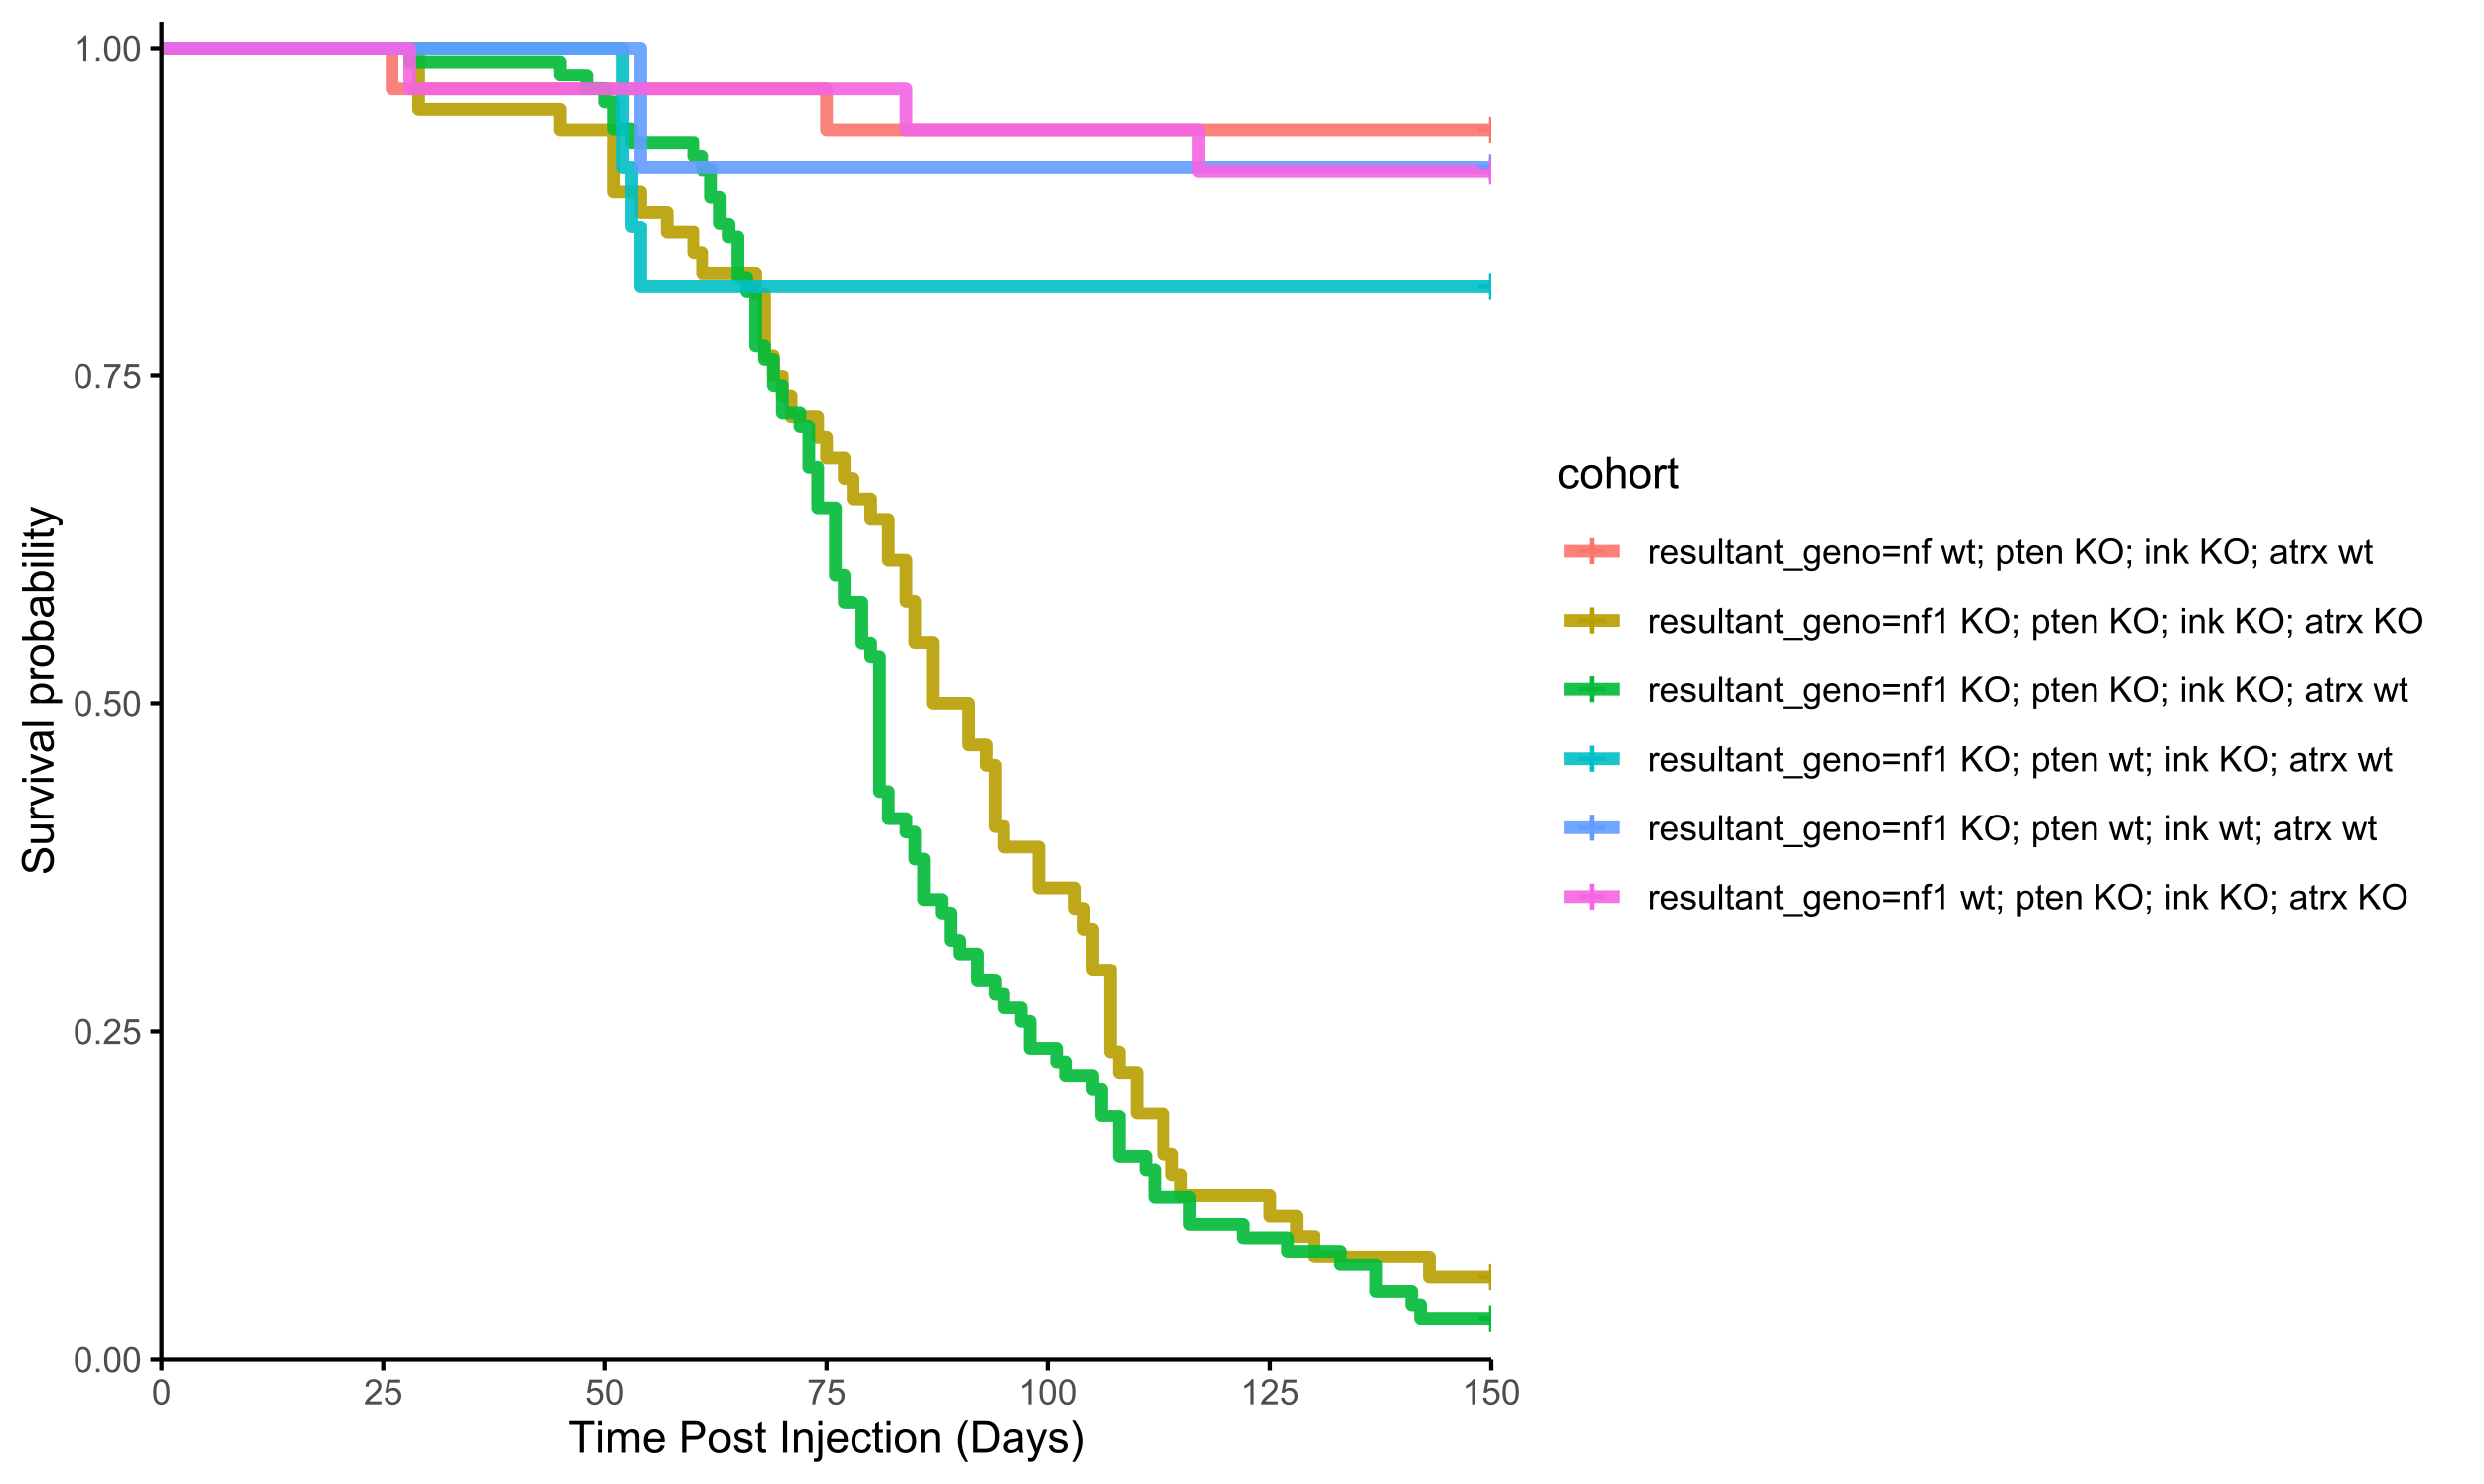 <?xml version="1.0" encoding="UTF-8"?>
<svg xmlns="http://www.w3.org/2000/svg" xmlns:xlink="http://www.w3.org/1999/xlink" width="621pt" height="371pt" viewBox="0 0 621 371" version="1.1">
<defs>
<g>
<symbol overflow="visible" id="glyph0-0">
<path style="stroke:none;" d="M 1.719 0 L 1.719 -8.594 L 8.594 -8.594 L 8.594 0 Z M 1.934 -0.215 L 8.379 -0.215 L 8.379 -8.379 L 1.934 -8.379 Z M 1.934 -0.215 "/>
</symbol>
<symbol overflow="visible" id="glyph0-1">
<path style="stroke:none;" d="M 3.445 -1.59 L 3.445 -4.289 L 0.766 -4.289 L 0.766 -5.418 L 3.445 -5.418 L 3.445 -8.098 L 4.586 -8.098 L 4.586 -5.418 L 7.266 -5.418 L 7.266 -4.289 L 4.586 -4.289 L 4.586 -1.59 Z M 3.445 -1.59 "/>
</symbol>
<symbol overflow="visible" id="glyph1-0">
<path style="stroke:none;" d="M 1.102 0 L 1.102 -5.5 L 5.5 -5.5 L 5.5 0 Z M 1.238 -0.137 L 5.363 -0.137 L 5.363 -5.363 L 1.238 -5.363 Z M 1.238 -0.137 "/>
</symbol>
<symbol overflow="visible" id="glyph1-1">
<path style="stroke:none;" d="M 0.367 -3.105 C 0.363 -3.848 0.438 -4.445 0.594 -4.902 C 0.742 -5.355 0.973 -5.707 1.277 -5.953 C 1.578 -6.199 1.957 -6.32 2.418 -6.324 C 2.754 -6.32 3.051 -6.254 3.309 -6.121 C 3.562 -5.984 3.773 -5.789 3.938 -5.531 C 4.102 -5.273 4.23 -4.961 4.328 -4.594 C 4.422 -4.227 4.469 -3.73 4.473 -3.105 C 4.469 -2.367 4.395 -1.77 4.242 -1.316 C 4.09 -0.859 3.863 -0.508 3.562 -0.262 C 3.258 -0.016 2.875 0.105 2.418 0.109 C 1.809 0.105 1.332 -0.109 0.988 -0.547 C 0.57 -1.066 0.363 -1.922 0.367 -3.105 Z M 1.16 -3.105 C 1.16 -2.07 1.281 -1.379 1.523 -1.039 C 1.766 -0.695 2.062 -0.527 2.418 -0.527 C 2.773 -0.527 3.074 -0.699 3.316 -1.043 C 3.559 -1.387 3.68 -2.074 3.68 -3.105 C 3.68 -4.145 3.559 -4.832 3.316 -5.172 C 3.074 -5.512 2.77 -5.684 2.41 -5.684 C 2.051 -5.684 1.77 -5.531 1.559 -5.234 C 1.293 -4.844 1.16 -4.137 1.16 -3.105 Z M 1.16 -3.105 "/>
</symbol>
<symbol overflow="visible" id="glyph1-2">
<path style="stroke:none;" d="M 0.801 0 L 0.801 -0.883 L 1.68 -0.883 L 1.68 0 Z M 0.801 0 "/>
</symbol>
<symbol overflow="visible" id="glyph1-3">
<path style="stroke:none;" d="M 4.43 -0.742 L 4.43 0 L 0.266 0 C 0.258 -0.188 0.289 -0.367 0.355 -0.539 C 0.461 -0.82 0.629 -1.098 0.863 -1.375 C 1.094 -1.648 1.434 -1.965 1.879 -2.328 C 2.562 -2.887 3.023 -3.332 3.266 -3.664 C 3.5 -3.988 3.621 -4.301 3.625 -4.594 C 3.621 -4.898 3.512 -5.156 3.297 -5.367 C 3.074 -5.578 2.789 -5.684 2.441 -5.684 C 2.066 -5.684 1.77 -5.57 1.547 -5.348 C 1.32 -5.125 1.207 -4.816 1.207 -4.422 L 0.414 -4.504 C 0.465 -5.094 0.668 -5.543 1.027 -5.855 C 1.379 -6.164 1.855 -6.32 2.457 -6.324 C 3.059 -6.32 3.539 -6.152 3.891 -5.82 C 4.242 -5.484 4.418 -5.07 4.422 -4.578 C 4.418 -4.32 4.367 -4.074 4.266 -3.832 C 4.164 -3.59 3.992 -3.332 3.754 -3.062 C 3.512 -2.793 3.113 -2.426 2.562 -1.957 C 2.094 -1.566 1.797 -1.301 1.664 -1.16 C 1.531 -1.02 1.422 -0.879 1.34 -0.742 Z M 4.43 -0.742 "/>
</symbol>
<symbol overflow="visible" id="glyph1-4">
<path style="stroke:none;" d="M 0.367 -1.648 L 1.176 -1.719 C 1.234 -1.32 1.375 -1.023 1.594 -0.824 C 1.812 -0.625 2.078 -0.527 2.391 -0.527 C 2.762 -0.527 3.074 -0.668 3.336 -0.949 C 3.59 -1.23 3.719 -1.602 3.723 -2.066 C 3.719 -2.504 3.594 -2.852 3.348 -3.109 C 3.098 -3.363 2.773 -3.492 2.375 -3.492 C 2.125 -3.492 1.902 -3.434 1.703 -3.32 C 1.5 -3.207 1.344 -3.062 1.23 -2.883 L 0.504 -2.977 L 1.113 -6.215 L 4.246 -6.215 L 4.246 -5.473 L 1.73 -5.473 L 1.391 -3.781 C 1.766 -4.039 2.164 -4.172 2.582 -4.176 C 3.129 -4.172 3.594 -3.98 3.973 -3.605 C 4.352 -3.223 4.539 -2.734 4.543 -2.137 C 4.539 -1.562 4.375 -1.07 4.043 -0.656 C 3.637 -0.148 3.086 0.105 2.391 0.109 C 1.816 0.105 1.348 -0.051 0.984 -0.371 C 0.621 -0.691 0.414 -1.117 0.367 -1.648 Z M 0.367 -1.648 "/>
</symbol>
<symbol overflow="visible" id="glyph1-5">
<path style="stroke:none;" d="M 0.418 -5.473 L 0.418 -6.219 L 4.496 -6.219 L 4.496 -5.617 C 4.09 -5.188 3.691 -4.621 3.301 -3.914 C 2.902 -3.203 2.602 -2.473 2.391 -1.73 C 2.234 -1.199 2.133 -0.625 2.094 0 L 1.297 0 C 1.305 -0.492 1.402 -1.09 1.59 -1.793 C 1.773 -2.496 2.043 -3.172 2.391 -3.824 C 2.738 -4.477 3.109 -5.027 3.504 -5.473 Z M 0.418 -5.473 "/>
</symbol>
<symbol overflow="visible" id="glyph1-6">
<path style="stroke:none;" d="M 3.277 0 L 2.504 0 L 2.504 -4.93 C 2.316 -4.75 2.074 -4.574 1.773 -4.395 C 1.469 -4.215 1.195 -4.082 0.957 -3.996 L 0.957 -4.742 C 1.387 -4.941 1.766 -5.188 2.09 -5.48 C 2.414 -5.77 2.645 -6.051 2.781 -6.324 L 3.277 -6.324 Z M 3.277 0 "/>
</symbol>
<symbol overflow="visible" id="glyph1-7">
<path style="stroke:none;" d="M 0.57 0 L 0.57 -4.562 L 1.266 -4.562 L 1.266 -3.871 C 1.445 -4.191 1.609 -4.406 1.758 -4.512 C 1.906 -4.613 2.07 -4.664 2.258 -4.668 C 2.516 -4.664 2.781 -4.582 3.051 -4.418 L 2.785 -3.699 C 2.59 -3.809 2.402 -3.867 2.219 -3.867 C 2.047 -3.867 1.895 -3.816 1.762 -3.715 C 1.625 -3.613 1.527 -3.473 1.473 -3.293 C 1.383 -3.016 1.34 -2.715 1.344 -2.391 L 1.344 0 Z M 0.57 0 "/>
</symbol>
<symbol overflow="visible" id="glyph1-8">
<path style="stroke:none;" d="M 3.703 -1.469 L 4.504 -1.371 C 4.375 -0.902 4.141 -0.539 3.801 -0.285 C 3.461 -0.027 3.027 0.098 2.496 0.102 C 1.828 0.098 1.297 -0.102 0.906 -0.512 C 0.512 -0.918 0.316 -1.496 0.32 -2.242 C 0.316 -3.008 0.516 -3.605 0.914 -4.031 C 1.309 -4.453 1.82 -4.664 2.453 -4.668 C 3.059 -4.664 3.555 -4.457 3.945 -4.043 C 4.328 -3.629 4.523 -3.043 4.527 -2.289 C 4.523 -2.242 4.523 -2.176 4.523 -2.086 L 1.121 -2.086 C 1.145 -1.582 1.289 -1.195 1.547 -0.93 C 1.801 -0.66 2.117 -0.527 2.5 -0.531 C 2.781 -0.527 3.023 -0.602 3.227 -0.754 C 3.426 -0.902 3.586 -1.141 3.703 -1.469 Z M 1.164 -2.719 L 3.711 -2.719 C 3.672 -3.102 3.578 -3.387 3.422 -3.582 C 3.172 -3.879 2.852 -4.031 2.461 -4.031 C 2.105 -4.031 1.805 -3.91 1.566 -3.672 C 1.32 -3.434 1.188 -3.117 1.164 -2.719 Z M 1.164 -2.719 "/>
</symbol>
<symbol overflow="visible" id="glyph1-9">
<path style="stroke:none;" d="M 0.27 -1.363 L 1.035 -1.484 C 1.078 -1.172 1.199 -0.938 1.395 -0.777 C 1.59 -0.609 1.863 -0.527 2.219 -0.531 C 2.57 -0.527 2.832 -0.602 3.008 -0.75 C 3.176 -0.895 3.262 -1.062 3.266 -1.258 C 3.262 -1.43 3.188 -1.566 3.039 -1.672 C 2.93 -1.734 2.664 -1.824 2.246 -1.934 C 1.676 -2.074 1.285 -2.195 1.066 -2.305 C 0.848 -2.406 0.68 -2.551 0.566 -2.738 C 0.453 -2.918 0.398 -3.125 0.398 -3.352 C 0.398 -3.555 0.445 -3.742 0.539 -3.914 C 0.633 -4.086 0.758 -4.23 0.918 -4.348 C 1.039 -4.434 1.203 -4.508 1.41 -4.574 C 1.617 -4.633 1.84 -4.664 2.078 -4.668 C 2.434 -4.664 2.75 -4.613 3.023 -4.512 C 3.293 -4.406 3.492 -4.266 3.621 -4.09 C 3.75 -3.914 3.84 -3.68 3.891 -3.387 L 3.133 -3.281 C 3.098 -3.516 2.996 -3.699 2.832 -3.832 C 2.664 -3.965 2.434 -4.031 2.137 -4.031 C 1.777 -4.031 1.523 -3.973 1.375 -3.855 C 1.223 -3.738 1.148 -3.598 1.148 -3.441 C 1.148 -3.34 1.18 -3.25 1.242 -3.172 C 1.305 -3.086 1.402 -3.02 1.539 -2.965 C 1.613 -2.934 1.84 -2.867 2.223 -2.766 C 2.766 -2.617 3.148 -2.496 3.367 -2.406 C 3.582 -2.312 3.75 -2.176 3.875 -2 C 3.996 -1.82 4.059 -1.602 4.062 -1.34 C 4.059 -1.078 3.984 -0.836 3.836 -0.609 C 3.684 -0.383 3.465 -0.207 3.184 -0.082 C 2.895 0.039 2.574 0.098 2.223 0.102 C 1.625 0.098 1.172 -0.02 0.863 -0.266 C 0.551 -0.508 0.355 -0.875 0.27 -1.363 Z M 0.27 -1.363 "/>
</symbol>
<symbol overflow="visible" id="glyph1-10">
<path style="stroke:none;" d="M 3.57 0 L 3.57 -0.672 C 3.211 -0.156 2.73 0.098 2.121 0.102 C 1.852 0.098 1.598 0.051 1.367 -0.051 C 1.133 -0.152 0.961 -0.281 0.848 -0.441 C 0.734 -0.594 0.656 -0.785 0.609 -1.016 C 0.578 -1.164 0.562 -1.406 0.562 -1.734 L 0.562 -4.562 L 1.336 -4.562 L 1.336 -2.031 C 1.336 -1.625 1.352 -1.352 1.383 -1.215 C 1.43 -1.008 1.531 -0.848 1.691 -0.734 C 1.848 -0.617 2.043 -0.562 2.277 -0.562 C 2.508 -0.562 2.727 -0.621 2.93 -0.738 C 3.133 -0.855 3.273 -1.016 3.359 -1.227 C 3.441 -1.43 3.484 -1.727 3.488 -2.117 L 3.488 -4.562 L 4.262 -4.562 L 4.262 0 Z M 3.57 0 "/>
</symbol>
<symbol overflow="visible" id="glyph1-11">
<path style="stroke:none;" d="M 0.562 0 L 0.562 -6.301 L 1.336 -6.301 L 1.336 0 Z M 0.562 0 "/>
</symbol>
<symbol overflow="visible" id="glyph1-12">
<path style="stroke:none;" d="M 2.27 -0.691 L 2.379 -0.008 C 2.16 0.039 1.965 0.059 1.797 0.059 C 1.512 0.059 1.293 0.016 1.141 -0.074 C 0.984 -0.16 0.875 -0.277 0.816 -0.422 C 0.75 -0.566 0.719 -0.871 0.723 -1.336 L 0.723 -3.961 L 0.156 -3.961 L 0.156 -4.562 L 0.723 -4.562 L 0.723 -5.695 L 1.492 -6.156 L 1.492 -4.562 L 2.27 -4.562 L 2.27 -3.961 L 1.492 -3.961 L 1.492 -1.293 C 1.488 -1.07 1.5 -0.93 1.531 -0.867 C 1.555 -0.805 1.602 -0.754 1.664 -0.715 C 1.727 -0.676 1.812 -0.656 1.93 -0.66 C 2.012 -0.656 2.125 -0.668 2.27 -0.691 Z M 2.27 -0.691 "/>
</symbol>
<symbol overflow="visible" id="glyph1-13">
<path style="stroke:none;" d="M 3.559 -0.562 C 3.27 -0.32 2.996 -0.148 2.73 -0.047 C 2.465 0.051 2.18 0.098 1.879 0.102 C 1.375 0.098 0.988 -0.02 0.719 -0.266 C 0.449 -0.508 0.316 -0.82 0.316 -1.203 C 0.316 -1.422 0.367 -1.629 0.469 -1.816 C 0.57 -2 0.703 -2.148 0.871 -2.262 C 1.031 -2.371 1.215 -2.453 1.426 -2.516 C 1.574 -2.551 1.805 -2.59 2.113 -2.629 C 2.734 -2.703 3.195 -2.793 3.492 -2.895 C 3.492 -3 3.492 -3.066 3.496 -3.098 C 3.492 -3.41 3.418 -3.633 3.277 -3.766 C 3.074 -3.938 2.781 -4.023 2.398 -4.027 C 2.031 -4.023 1.762 -3.961 1.59 -3.836 C 1.414 -3.707 1.289 -3.48 1.207 -3.16 L 0.453 -3.262 C 0.516 -3.582 0.629 -3.844 0.789 -4.043 C 0.945 -4.242 1.172 -4.395 1.473 -4.504 C 1.77 -4.609 2.117 -4.664 2.508 -4.668 C 2.898 -4.664 3.215 -4.617 3.457 -4.527 C 3.699 -4.434 3.879 -4.32 3.996 -4.184 C 4.109 -4.043 4.188 -3.867 4.238 -3.656 C 4.258 -3.523 4.27 -3.285 4.273 -2.945 L 4.273 -1.914 C 4.27 -1.191 4.289 -0.734 4.324 -0.547 C 4.355 -0.352 4.418 -0.172 4.52 0 L 3.711 0 C 3.629 -0.16 3.578 -0.348 3.559 -0.562 Z M 3.492 -2.289 C 3.211 -2.172 2.789 -2.074 2.23 -2 C 1.91 -1.949 1.684 -1.898 1.555 -1.844 C 1.422 -1.785 1.32 -1.699 1.25 -1.59 C 1.176 -1.477 1.141 -1.355 1.145 -1.227 C 1.141 -1.016 1.219 -0.844 1.379 -0.707 C 1.531 -0.57 1.762 -0.504 2.062 -0.504 C 2.359 -0.504 2.621 -0.566 2.855 -0.699 C 3.086 -0.824 3.258 -1.004 3.367 -1.234 C 3.449 -1.406 3.492 -1.664 3.492 -2.008 Z M 3.492 -2.289 "/>
</symbol>
<symbol overflow="visible" id="glyph1-14">
<path style="stroke:none;" d="M 0.578 0 L 0.578 -4.562 L 1.277 -4.562 L 1.277 -3.914 C 1.609 -4.414 2.09 -4.664 2.727 -4.668 C 3 -4.664 3.254 -4.613 3.484 -4.52 C 3.715 -4.418 3.887 -4.289 4.004 -4.129 C 4.113 -3.969 4.195 -3.777 4.246 -3.559 C 4.273 -3.41 4.289 -3.16 4.289 -2.805 L 4.289 0 L 3.516 0 L 3.516 -2.777 C 3.516 -3.09 3.484 -3.324 3.426 -3.484 C 3.363 -3.637 3.258 -3.762 3.105 -3.855 C 2.949 -3.949 2.77 -3.996 2.566 -3.996 C 2.234 -3.996 1.949 -3.891 1.711 -3.68 C 1.469 -3.469 1.348 -3.07 1.352 -2.492 L 1.352 0 Z M 0.578 0 "/>
</symbol>
<symbol overflow="visible" id="glyph1-15">
<path style="stroke:none;" d="M -0.133 1.75 L -0.133 1.191 L 4.992 1.191 L 4.992 1.75 Z M -0.133 1.75 "/>
</symbol>
<symbol overflow="visible" id="glyph1-16">
<path style="stroke:none;" d="M 0.438 0.379 L 1.191 0.488 C 1.219 0.719 1.309 0.891 1.453 0.996 C 1.645 1.137 1.906 1.207 2.238 1.211 C 2.598 1.207 2.871 1.137 3.066 0.996 C 3.258 0.852 3.391 0.648 3.465 0.395 C 3.5 0.234 3.52 -0.094 3.52 -0.598 C 3.18 -0.199 2.758 0 2.258 0 C 1.625 0 1.141 -0.227 0.801 -0.68 C 0.453 -1.133 0.281 -1.676 0.285 -2.309 C 0.281 -2.742 0.359 -3.141 0.52 -3.512 C 0.676 -3.879 0.906 -4.164 1.207 -4.367 C 1.504 -4.562 1.855 -4.664 2.262 -4.668 C 2.797 -4.664 3.238 -4.445 3.594 -4.012 L 3.594 -4.562 L 4.305 -4.562 L 4.305 -0.617 C 4.301 0.094 4.227 0.594 4.086 0.891 C 3.938 1.188 3.711 1.422 3.398 1.594 C 3.086 1.766 2.699 1.852 2.242 1.852 C 1.695 1.852 1.254 1.727 0.922 1.484 C 0.586 1.234 0.426 0.867 0.438 0.379 Z M 1.078 -2.363 C 1.078 -1.762 1.195 -1.324 1.434 -1.051 C 1.672 -0.773 1.969 -0.637 2.328 -0.641 C 2.68 -0.637 2.98 -0.773 3.223 -1.051 C 3.461 -1.32 3.578 -1.75 3.582 -2.336 C 3.578 -2.895 3.457 -3.316 3.211 -3.602 C 2.961 -3.883 2.66 -4.023 2.316 -4.027 C 1.969 -4.023 1.676 -3.883 1.438 -3.605 C 1.195 -3.324 1.078 -2.91 1.078 -2.363 Z M 1.078 -2.363 "/>
</symbol>
<symbol overflow="visible" id="glyph1-17">
<path style="stroke:none;" d="M 0.293 -2.281 C 0.293 -3.125 0.527 -3.754 0.996 -4.16 C 1.387 -4.496 1.863 -4.664 2.434 -4.668 C 3.059 -4.664 3.57 -4.457 3.969 -4.051 C 4.363 -3.637 4.562 -3.07 4.566 -2.348 C 4.562 -1.758 4.477 -1.297 4.301 -0.961 C 4.125 -0.625 3.867 -0.363 3.535 -0.176 C 3.195 0.008 2.828 0.098 2.434 0.102 C 1.789 0.098 1.273 -0.102 0.883 -0.512 C 0.488 -0.918 0.293 -1.508 0.293 -2.281 Z M 1.086 -2.281 C 1.082 -1.695 1.211 -1.258 1.469 -0.969 C 1.723 -0.672 2.043 -0.527 2.434 -0.531 C 2.812 -0.527 3.133 -0.672 3.391 -0.969 C 3.645 -1.258 3.773 -1.707 3.773 -2.309 C 3.773 -2.871 3.645 -3.297 3.387 -3.59 C 3.129 -3.879 2.809 -4.023 2.434 -4.027 C 2.043 -4.023 1.723 -3.879 1.469 -3.594 C 1.211 -3.301 1.082 -2.863 1.086 -2.281 Z M 1.086 -2.281 "/>
</symbol>
<symbol overflow="visible" id="glyph1-18">
<path style="stroke:none;" d="M 4.648 -3.703 L 0.488 -3.703 L 0.488 -4.426 L 4.648 -4.426 Z M 4.648 -1.793 L 0.488 -1.793 L 0.488 -2.516 L 4.648 -2.516 Z M 4.648 -1.793 "/>
</symbol>
<symbol overflow="visible" id="glyph1-19">
<path style="stroke:none;" d="M 0.766 0 L 0.766 -3.961 L 0.082 -3.961 L 0.082 -4.562 L 0.766 -4.562 L 0.766 -5.047 C 0.762 -5.352 0.789 -5.582 0.848 -5.73 C 0.918 -5.93 1.047 -6.09 1.238 -6.219 C 1.422 -6.34 1.688 -6.402 2.027 -6.406 C 2.246 -6.402 2.484 -6.379 2.75 -6.328 L 2.633 -5.656 C 2.469 -5.68 2.32 -5.695 2.18 -5.699 C 1.945 -5.695 1.777 -5.645 1.68 -5.547 C 1.582 -5.445 1.535 -5.258 1.535 -4.984 L 1.535 -4.562 L 2.422 -4.562 L 2.422 -3.961 L 1.535 -3.961 L 1.535 0 Z M 0.766 0 "/>
</symbol>
<symbol overflow="visible" id="glyph1-20">
<path style="stroke:none;" d=""/>
</symbol>
<symbol overflow="visible" id="glyph1-21">
<path style="stroke:none;" d="M 1.422 0 L 0.027 -4.562 L 0.824 -4.562 L 1.551 -1.93 L 1.82 -0.949 C 1.832 -0.996 1.91 -1.309 2.059 -1.891 L 2.785 -4.562 L 3.578 -4.562 L 4.262 -1.918 L 4.492 -1.043 L 4.754 -1.926 L 5.535 -4.562 L 6.285 -4.562 L 4.859 0 L 4.055 0 L 3.332 -2.734 L 3.152 -3.512 L 2.23 0 Z M 1.422 0 "/>
</symbol>
<symbol overflow="visible" id="glyph1-22">
<path style="stroke:none;" d="M 0.781 -3.684 L 0.781 -4.562 L 1.664 -4.562 L 1.664 -3.684 Z M 0.781 0 L 0.781 -0.883 L 1.664 -0.883 L 1.664 0 C 1.664 0.32 1.605 0.578 1.492 0.781 C 1.375 0.977 1.191 1.133 0.945 1.246 L 0.73 0.914 C 0.891 0.844 1.012 0.738 1.09 0.598 C 1.168 0.457 1.211 0.258 1.219 0 Z M 0.781 0 "/>
</symbol>
<symbol overflow="visible" id="glyph1-23">
<path style="stroke:none;" d="M 0.578 1.75 L 0.578 -4.562 L 1.285 -4.562 L 1.285 -3.969 C 1.449 -4.199 1.637 -4.375 1.848 -4.492 C 2.051 -4.605 2.305 -4.664 2.609 -4.668 C 2.992 -4.664 3.336 -4.562 3.637 -4.367 C 3.934 -4.164 4.16 -3.883 4.312 -3.516 C 4.465 -3.148 4.539 -2.746 4.543 -2.316 C 4.539 -1.848 4.457 -1.43 4.289 -1.055 C 4.121 -0.68 3.875 -0.391 3.559 -0.195 C 3.238 0.004 2.902 0.098 2.551 0.102 C 2.289 0.098 2.059 0.047 1.855 -0.059 C 1.648 -0.168 1.48 -0.305 1.352 -0.473 L 1.352 1.75 Z M 1.281 -2.258 C 1.277 -1.664 1.395 -1.23 1.637 -0.953 C 1.871 -0.668 2.16 -0.527 2.5 -0.531 C 2.84 -0.527 3.133 -0.672 3.383 -0.969 C 3.625 -1.258 3.75 -1.711 3.75 -2.32 C 3.75 -2.898 3.629 -3.332 3.391 -3.625 C 3.152 -3.914 2.867 -4.059 2.535 -4.062 C 2.203 -4.059 1.91 -3.906 1.66 -3.598 C 1.402 -3.289 1.277 -2.84 1.281 -2.258 Z M 1.281 -2.258 "/>
</symbol>
<symbol overflow="visible" id="glyph1-24">
<path style="stroke:none;" d="M 0.645 0 L 0.645 -6.301 L 1.477 -6.301 L 1.477 -3.176 L 4.605 -6.301 L 5.738 -6.301 L 3.094 -3.746 L 5.852 0 L 4.754 0 L 2.508 -3.188 L 1.477 -2.184 L 1.477 0 Z M 0.645 0 "/>
</symbol>
<symbol overflow="visible" id="glyph1-25">
<path style="stroke:none;" d="M 0.426 -3.066 C 0.422 -4.109 0.703 -4.93 1.266 -5.523 C 1.828 -6.113 2.551 -6.41 3.441 -6.41 C 4.02 -6.41 4.543 -6.27 5.012 -5.992 C 5.477 -5.715 5.836 -5.328 6.082 -4.832 C 6.324 -4.332 6.445 -3.77 6.449 -3.141 C 6.445 -2.5 6.316 -1.926 6.062 -1.426 C 5.801 -0.918 5.434 -0.539 4.965 -0.281 C 4.488 -0.023 3.98 0.105 3.438 0.109 C 2.84 0.105 2.309 -0.035 1.848 -0.32 C 1.379 -0.605 1.027 -0.996 0.785 -1.496 C 0.543 -1.988 0.422 -2.512 0.426 -3.066 Z M 1.285 -3.055 C 1.281 -2.293 1.484 -1.695 1.895 -1.262 C 2.301 -0.82 2.816 -0.602 3.434 -0.605 C 4.059 -0.602 4.574 -0.824 4.98 -1.266 C 5.387 -1.707 5.59 -2.332 5.59 -3.145 C 5.59 -3.656 5.5 -4.105 5.328 -4.488 C 5.152 -4.871 4.902 -5.168 4.57 -5.379 C 4.234 -5.59 3.859 -5.695 3.445 -5.695 C 2.855 -5.695 2.348 -5.492 1.922 -5.086 C 1.496 -4.68 1.281 -4 1.285 -3.055 Z M 1.285 -3.055 "/>
</symbol>
<symbol overflow="visible" id="glyph1-26">
<path style="stroke:none;" d="M 0.586 -5.41 L 0.586 -6.301 L 1.359 -6.301 L 1.359 -5.41 Z M 0.586 0 L 0.586 -4.562 L 1.359 -4.562 L 1.359 0 Z M 0.586 0 "/>
</symbol>
<symbol overflow="visible" id="glyph1-27">
<path style="stroke:none;" d="M 0.586 0 L 0.586 -6.301 L 1.359 -6.301 L 1.359 -2.707 L 3.188 -4.562 L 4.188 -4.562 L 2.445 -2.871 L 4.367 0 L 3.41 0 L 1.902 -2.332 L 1.359 -1.809 L 1.359 0 Z M 0.586 0 "/>
</symbol>
<symbol overflow="visible" id="glyph1-28">
<path style="stroke:none;" d="M 0.062 0 L 1.73 -2.371 L 0.188 -4.562 L 1.156 -4.562 L 1.855 -3.492 C 1.984 -3.289 2.09 -3.117 2.176 -2.98 C 2.297 -3.168 2.414 -3.336 2.523 -3.484 L 3.293 -4.562 L 4.215 -4.562 L 2.637 -2.414 L 4.336 0 L 3.387 0 L 2.449 -1.418 L 2.199 -1.801 L 1 0 Z M 0.062 0 "/>
</symbol>
<symbol overflow="visible" id="glyph2-0">
<path style="stroke:none;" d="M 1.375 0 L 1.375 -6.875 L 6.875 -6.875 L 6.875 0 Z M 1.547 -0.172 L 6.703 -0.172 L 6.703 -6.703 L 1.547 -6.703 Z M 1.547 -0.172 "/>
</symbol>
<symbol overflow="visible" id="glyph2-1">
<path style="stroke:none;" d="M 2.852 0 L 2.852 -6.945 L 0.258 -6.945 L 0.258 -7.875 L 6.5 -7.875 L 6.5 -6.945 L 3.895 -6.945 L 3.895 0 Z M 2.852 0 "/>
</symbol>
<symbol overflow="visible" id="glyph2-2">
<path style="stroke:none;" d="M 0.73 -6.762 L 0.73 -7.875 L 1.695 -7.875 L 1.695 -6.762 Z M 0.73 0 L 0.73 -5.703 L 1.695 -5.703 L 1.695 0 Z M 0.73 0 "/>
</symbol>
<symbol overflow="visible" id="glyph2-3">
<path style="stroke:none;" d="M 0.727 0 L 0.727 -5.703 L 1.59 -5.703 L 1.59 -4.902 C 1.766 -5.18 2.004 -5.406 2.305 -5.578 C 2.598 -5.746 2.938 -5.828 3.32 -5.832 C 3.738 -5.828 4.086 -5.742 4.359 -5.566 C 4.629 -5.391 4.816 -5.145 4.93 -4.836 C 5.379 -5.496 5.969 -5.828 6.691 -5.832 C 7.254 -5.828 7.688 -5.672 7.996 -5.363 C 8.297 -5.047 8.449 -4.566 8.453 -3.914 L 8.453 0 L 7.492 0 L 7.492 -3.594 C 7.488 -3.977 7.457 -4.254 7.398 -4.426 C 7.332 -4.594 7.219 -4.734 7.059 -4.84 C 6.891 -4.941 6.695 -4.992 6.477 -4.996 C 6.07 -4.992 5.738 -4.859 5.477 -4.594 C 5.211 -4.328 5.078 -3.898 5.082 -3.312 L 5.082 0 L 4.113 0 L 4.113 -3.707 C 4.113 -4.133 4.031 -4.453 3.875 -4.672 C 3.715 -4.883 3.461 -4.992 3.105 -4.996 C 2.832 -4.992 2.578 -4.922 2.348 -4.781 C 2.117 -4.637 1.949 -4.426 1.848 -4.152 C 1.738 -3.875 1.688 -3.477 1.691 -2.961 L 1.691 0 Z M 0.727 0 "/>
</symbol>
<symbol overflow="visible" id="glyph2-4">
<path style="stroke:none;" d="M 4.629 -1.836 L 5.629 -1.715 C 5.469 -1.125 5.176 -0.672 4.75 -0.352 C 4.324 -0.031 3.781 0.129 3.121 0.129 C 2.281 0.129 1.617 -0.125 1.133 -0.641 C 0.641 -1.152 0.398 -1.875 0.402 -2.805 C 0.398 -3.762 0.645 -4.504 1.145 -5.035 C 1.637 -5.562 2.277 -5.828 3.066 -5.832 C 3.824 -5.828 4.449 -5.57 4.934 -5.051 C 5.418 -4.531 5.66 -3.801 5.66 -2.863 C 5.66 -2.805 5.656 -2.719 5.656 -2.605 L 1.402 -2.605 C 1.434 -1.977 1.613 -1.496 1.934 -1.164 C 2.25 -0.828 2.645 -0.66 3.125 -0.664 C 3.477 -0.66 3.781 -0.754 4.031 -0.945 C 4.281 -1.129 4.48 -1.426 4.629 -1.836 Z M 1.457 -3.398 L 4.641 -3.398 C 4.598 -3.879 4.473 -4.238 4.273 -4.48 C 3.961 -4.852 3.562 -5.039 3.078 -5.039 C 2.629 -5.039 2.258 -4.891 1.957 -4.594 C 1.652 -4.297 1.484 -3.898 1.457 -3.398 Z M 1.457 -3.398 "/>
</symbol>
<symbol overflow="visible" id="glyph2-5">
<path style="stroke:none;" d=""/>
</symbol>
<symbol overflow="visible" id="glyph2-6">
<path style="stroke:none;" d="M 0.848 0 L 0.848 -7.875 L 3.82 -7.875 C 4.34 -7.875 4.738 -7.848 5.016 -7.797 C 5.402 -7.73 5.727 -7.609 5.988 -7.43 C 6.25 -7.25 6.461 -6.996 6.621 -6.672 C 6.777 -6.344 6.855 -5.984 6.859 -5.598 C 6.855 -4.926 6.641 -4.359 6.219 -3.898 C 5.789 -3.43 5.02 -3.199 3.91 -3.203 L 1.891 -3.203 L 1.891 0 Z M 1.891 -4.129 L 3.926 -4.129 C 4.598 -4.125 5.074 -4.25 5.359 -4.504 C 5.641 -4.754 5.781 -5.105 5.785 -5.562 C 5.781 -5.891 5.699 -6.176 5.535 -6.41 C 5.367 -6.645 5.148 -6.797 4.875 -6.875 C 4.699 -6.918 4.375 -6.941 3.906 -6.945 L 1.891 -6.945 Z M 1.891 -4.129 "/>
</symbol>
<symbol overflow="visible" id="glyph2-7">
<path style="stroke:none;" d="M 0.367 -2.852 C 0.363 -3.906 0.656 -4.688 1.246 -5.199 C 1.734 -5.617 2.332 -5.828 3.039 -5.832 C 3.82 -5.828 4.461 -5.574 4.961 -5.062 C 5.457 -4.547 5.707 -3.836 5.711 -2.934 C 5.707 -2.195 5.598 -1.617 5.379 -1.199 C 5.156 -0.777 4.832 -0.449 4.414 -0.219 C 3.992 0.016 3.535 0.129 3.039 0.129 C 2.238 0.129 1.594 -0.125 1.105 -0.637 C 0.609 -1.148 0.363 -1.887 0.367 -2.852 Z M 1.359 -2.852 C 1.359 -2.121 1.516 -1.574 1.836 -1.211 C 2.152 -0.844 2.555 -0.66 3.039 -0.664 C 3.516 -0.66 3.914 -0.844 4.234 -1.211 C 4.551 -1.574 4.711 -2.133 4.715 -2.883 C 4.711 -3.586 4.551 -4.117 4.234 -4.484 C 3.91 -4.844 3.512 -5.027 3.039 -5.031 C 2.555 -5.027 2.152 -4.848 1.836 -4.488 C 1.516 -4.129 1.359 -3.582 1.359 -2.852 Z M 1.359 -2.852 "/>
</symbol>
<symbol overflow="visible" id="glyph2-8">
<path style="stroke:none;" d="M 0.34 -1.703 L 1.293 -1.852 C 1.344 -1.469 1.492 -1.172 1.742 -0.969 C 1.984 -0.762 2.328 -0.66 2.773 -0.664 C 3.211 -0.66 3.539 -0.75 3.758 -0.934 C 3.969 -1.113 4.078 -1.328 4.082 -1.574 C 4.078 -1.789 3.984 -1.961 3.797 -2.09 C 3.664 -2.172 3.332 -2.281 2.809 -2.418 C 2.098 -2.594 1.605 -2.75 1.332 -2.883 C 1.055 -3.012 0.848 -3.191 0.711 -3.422 C 0.566 -3.652 0.496 -3.906 0.5 -4.188 C 0.496 -4.441 0.555 -4.676 0.672 -4.895 C 0.785 -5.105 0.945 -5.289 1.148 -5.438 C 1.297 -5.547 1.5 -5.637 1.762 -5.715 C 2.02 -5.789 2.301 -5.828 2.602 -5.832 C 3.047 -5.828 3.438 -5.766 3.777 -5.637 C 4.113 -5.508 4.363 -5.332 4.527 -5.113 C 4.688 -4.891 4.797 -4.598 4.859 -4.234 L 3.914 -4.102 C 3.871 -4.395 3.746 -4.621 3.543 -4.789 C 3.336 -4.953 3.043 -5.039 2.668 -5.039 C 2.223 -5.039 1.906 -4.965 1.719 -4.816 C 1.523 -4.668 1.43 -4.496 1.434 -4.301 C 1.43 -4.176 1.469 -4.062 1.551 -3.965 C 1.629 -3.859 1.754 -3.773 1.922 -3.707 C 2.016 -3.668 2.301 -3.586 2.777 -3.461 C 3.461 -3.273 3.938 -3.121 4.207 -3.008 C 4.477 -2.891 4.688 -2.723 4.844 -2.504 C 4.996 -2.277 5.074 -2.004 5.074 -1.676 C 5.074 -1.352 4.98 -1.047 4.793 -0.766 C 4.605 -0.48 4.332 -0.262 3.98 -0.105 C 3.621 0.051 3.223 0.129 2.777 0.129 C 2.035 0.129 1.469 -0.023 1.082 -0.332 C 0.691 -0.641 0.445 -1.098 0.34 -1.703 Z M 0.34 -1.703 "/>
</symbol>
<symbol overflow="visible" id="glyph2-9">
<path style="stroke:none;" d="M 2.836 -0.863 L 2.977 -0.012 C 2.703 0.043 2.457 0.07 2.246 0.074 C 1.891 0.07 1.621 0.02 1.43 -0.09 C 1.234 -0.199 1.098 -0.348 1.02 -0.527 C 0.941 -0.707 0.902 -1.086 0.902 -1.672 L 0.902 -4.953 L 0.195 -4.953 L 0.195 -5.703 L 0.902 -5.703 L 0.902 -7.117 L 1.863 -7.695 L 1.863 -5.703 L 2.836 -5.703 L 2.836 -4.953 L 1.863 -4.953 L 1.863 -1.617 C 1.863 -1.34 1.879 -1.16 1.914 -1.086 C 1.945 -1.004 2 -0.941 2.078 -0.898 C 2.152 -0.848 2.262 -0.824 2.41 -0.828 C 2.516 -0.824 2.66 -0.836 2.836 -0.863 Z M 2.836 -0.863 "/>
</symbol>
<symbol overflow="visible" id="glyph2-10">
<path style="stroke:none;" d="M 1.027 0 L 1.027 -7.875 L 2.066 -7.875 L 2.066 0 Z M 1.027 0 "/>
</symbol>
<symbol overflow="visible" id="glyph2-11">
<path style="stroke:none;" d="M 0.727 0 L 0.727 -5.703 L 1.594 -5.703 L 1.594 -4.895 C 2.012 -5.516 2.617 -5.828 3.41 -5.832 C 3.754 -5.828 4.066 -5.766 4.355 -5.645 C 4.641 -5.52 4.859 -5.359 5.004 -5.16 C 5.145 -4.957 5.242 -4.719 5.305 -4.445 C 5.336 -4.266 5.355 -3.953 5.359 -3.508 L 5.359 0 L 4.395 0 L 4.395 -3.469 C 4.395 -3.863 4.355 -4.156 4.281 -4.352 C 4.203 -4.543 4.07 -4.699 3.879 -4.82 C 3.688 -4.934 3.461 -4.992 3.207 -4.996 C 2.793 -4.992 2.438 -4.859 2.141 -4.602 C 1.836 -4.336 1.688 -3.844 1.691 -3.117 L 1.691 0 Z M 0.727 0 "/>
</symbol>
<symbol overflow="visible" id="glyph2-12">
<path style="stroke:none;" d="M 0.719 -6.75 L 0.719 -7.875 L 1.688 -7.875 L 1.688 -6.75 Z M -0.504 2.211 L -0.32 1.391 C -0.125 1.438 0.023 1.465 0.133 1.465 C 0.328 1.465 0.477 1.398 0.574 1.27 C 0.668 1.137 0.715 0.809 0.719 0.289 L 0.719 -5.703 L 1.688 -5.703 L 1.688 0.312 C 1.688 1.008 1.594 1.496 1.414 1.777 C 1.176 2.133 0.789 2.312 0.254 2.316 C -0.012 2.312 -0.262 2.277 -0.504 2.211 Z M -0.504 2.211 "/>
</symbol>
<symbol overflow="visible" id="glyph2-13">
<path style="stroke:none;" d="M 4.445 -2.09 L 5.398 -1.965 C 5.289 -1.309 5.023 -0.797 4.598 -0.426 C 4.168 -0.055 3.645 0.129 3.023 0.129 C 2.242 0.129 1.613 -0.125 1.141 -0.637 C 0.664 -1.145 0.426 -1.875 0.43 -2.832 C 0.426 -3.441 0.527 -3.98 0.734 -4.445 C 0.938 -4.906 1.25 -5.254 1.668 -5.484 C 2.082 -5.715 2.535 -5.828 3.031 -5.832 C 3.645 -5.828 4.152 -5.672 4.547 -5.363 C 4.941 -5.047 5.191 -4.602 5.305 -4.027 L 4.367 -3.883 C 4.273 -4.262 4.117 -4.551 3.891 -4.746 C 3.664 -4.941 3.387 -5.039 3.066 -5.039 C 2.574 -5.039 2.18 -4.863 1.879 -4.516 C 1.57 -4.164 1.418 -3.613 1.422 -2.859 C 1.418 -2.09 1.566 -1.531 1.863 -1.184 C 2.156 -0.836 2.539 -0.66 3.012 -0.664 C 3.391 -0.66 3.707 -0.777 3.961 -1.012 C 4.215 -1.242 4.375 -1.602 4.445 -2.09 Z M 4.445 -2.09 "/>
</symbol>
<symbol overflow="visible" id="glyph2-14">
<path style="stroke:none;" d="M 2.574 2.316 C 2.035 1.637 1.586 0.852 1.219 -0.047 C 0.848 -0.949 0.66 -1.883 0.664 -2.852 C 0.66 -3.699 0.801 -4.516 1.078 -5.301 C 1.398 -6.203 1.895 -7.105 2.574 -8.008 L 3.266 -8.008 C 2.828 -7.262 2.543 -6.73 2.406 -6.414 C 2.184 -5.918 2.012 -5.402 1.891 -4.867 C 1.734 -4.195 1.656 -3.523 1.66 -2.848 C 1.656 -1.121 2.191 0.598 3.266 2.316 Z M 2.574 2.316 "/>
</symbol>
<symbol overflow="visible" id="glyph2-15">
<path style="stroke:none;" d="M 0.848 0 L 0.848 -7.875 L 3.562 -7.875 C 4.172 -7.875 4.637 -7.836 4.961 -7.762 C 5.41 -7.656 5.797 -7.469 6.117 -7.195 C 6.531 -6.844 6.84 -6.395 7.051 -5.852 C 7.254 -5.301 7.359 -4.676 7.359 -3.98 C 7.359 -3.379 7.289 -2.848 7.148 -2.387 C 7.008 -1.922 6.828 -1.543 6.609 -1.242 C 6.391 -0.938 6.152 -0.699 5.895 -0.527 C 5.633 -0.355 5.316 -0.223 4.953 -0.133 C 4.586 -0.043 4.168 0 3.691 0 Z M 1.891 -0.93 L 3.57 -0.93 C 4.086 -0.926 4.496 -0.973 4.793 -1.074 C 5.09 -1.168 5.324 -1.305 5.5 -1.484 C 5.746 -1.727 5.938 -2.059 6.078 -2.477 C 6.211 -2.895 6.281 -3.402 6.285 -3.996 C 6.281 -4.816 6.145 -5.449 5.879 -5.895 C 5.605 -6.336 5.277 -6.633 4.895 -6.785 C 4.609 -6.891 4.16 -6.941 3.547 -6.945 L 1.891 -6.945 Z M 1.891 -0.93 "/>
</symbol>
<symbol overflow="visible" id="glyph2-16">
<path style="stroke:none;" d="M 4.445 -0.703 C 4.086 -0.398 3.742 -0.184 3.414 -0.059 C 3.082 0.066 2.727 0.129 2.348 0.129 C 1.719 0.129 1.238 -0.023 0.902 -0.328 C 0.566 -0.633 0.398 -1.023 0.398 -1.504 C 0.398 -1.781 0.461 -2.035 0.586 -2.27 C 0.711 -2.496 0.875 -2.684 1.086 -2.824 C 1.289 -2.965 1.523 -3.07 1.781 -3.141 C 1.969 -3.191 2.254 -3.238 2.641 -3.289 C 3.418 -3.375 3.992 -3.488 4.367 -3.621 C 4.367 -3.754 4.371 -3.836 4.371 -3.871 C 4.371 -4.266 4.277 -4.543 4.098 -4.703 C 3.848 -4.918 3.48 -5.027 2.996 -5.031 C 2.539 -5.027 2.203 -4.949 1.988 -4.793 C 1.77 -4.633 1.609 -4.352 1.508 -3.949 L 0.562 -4.078 C 0.648 -4.48 0.789 -4.805 0.988 -5.055 C 1.184 -5.301 1.469 -5.492 1.844 -5.629 C 2.215 -5.762 2.645 -5.828 3.137 -5.832 C 3.621 -5.828 4.02 -5.773 4.324 -5.66 C 4.629 -5.543 4.852 -5.398 4.996 -5.227 C 5.137 -5.055 5.238 -4.836 5.297 -4.57 C 5.328 -4.406 5.344 -4.109 5.344 -3.68 L 5.344 -2.391 C 5.344 -1.492 5.363 -0.922 5.406 -0.684 C 5.445 -0.445 5.527 -0.219 5.648 0 L 4.641 0 C 4.539 -0.199 4.473 -0.434 4.445 -0.703 Z M 4.367 -2.863 C 4.012 -2.719 3.488 -2.598 2.789 -2.496 C 2.391 -2.438 2.105 -2.371 1.941 -2.301 C 1.773 -2.227 1.648 -2.121 1.562 -1.988 C 1.473 -1.848 1.43 -1.695 1.43 -1.531 C 1.43 -1.27 1.527 -1.055 1.723 -0.887 C 1.918 -0.711 2.203 -0.625 2.578 -0.629 C 2.949 -0.625 3.277 -0.707 3.57 -0.871 C 3.859 -1.031 4.074 -1.254 4.211 -1.543 C 4.312 -1.754 4.363 -2.078 4.367 -2.508 Z M 4.367 -2.863 "/>
</symbol>
<symbol overflow="visible" id="glyph2-17">
<path style="stroke:none;" d="M 0.684 2.195 L 0.574 1.289 C 0.785 1.344 0.969 1.371 1.129 1.375 C 1.34 1.371 1.512 1.336 1.641 1.266 C 1.77 1.195 1.875 1.094 1.961 0.969 C 2.02 0.867 2.117 0.629 2.258 0.246 C 2.27 0.191 2.301 0.113 2.344 0.012 L 0.176 -5.703 L 1.219 -5.703 L 2.406 -2.402 C 2.559 -1.98 2.695 -1.539 2.82 -1.078 C 2.926 -1.523 3.059 -1.957 3.219 -2.379 L 4.438 -5.703 L 5.402 -5.703 L 3.234 0.098 C 3 0.719 2.816 1.148 2.691 1.391 C 2.516 1.703 2.32 1.938 2.098 2.09 C 1.875 2.238 1.609 2.312 1.305 2.316 C 1.117 2.312 0.91 2.273 0.684 2.195 Z M 0.684 2.195 "/>
</symbol>
<symbol overflow="visible" id="glyph2-18">
<path style="stroke:none;" d="M 1.359 2.316 L 0.664 2.316 C 1.734 0.598 2.273 -1.121 2.273 -2.848 C 2.273 -3.52 2.195 -4.188 2.039 -4.852 C 1.918 -5.387 1.746 -5.902 1.531 -6.398 C 1.387 -6.719 1.098 -7.254 0.664 -8.008 L 1.359 -8.008 C 2.031 -7.105 2.527 -6.203 2.852 -5.301 C 3.125 -4.516 3.262 -3.699 3.266 -2.852 C 3.262 -1.883 3.078 -0.949 2.707 -0.047 C 2.336 0.852 1.887 1.637 1.359 2.316 Z M 1.359 2.316 "/>
</symbol>
<symbol overflow="visible" id="glyph2-19">
<path style="stroke:none;" d="M 0.727 0 L 0.727 -7.875 L 1.691 -7.875 L 1.691 -5.047 C 2.141 -5.566 2.711 -5.828 3.398 -5.832 C 3.82 -5.828 4.188 -5.746 4.5 -5.582 C 4.812 -5.414 5.035 -5.184 5.168 -4.891 C 5.301 -4.598 5.367 -4.172 5.371 -3.613 L 5.371 0 L 4.406 0 L 4.406 -3.613 C 4.406 -4.094 4.301 -4.445 4.09 -4.668 C 3.879 -4.887 3.582 -4.996 3.203 -5 C 2.914 -4.996 2.645 -4.922 2.395 -4.777 C 2.141 -4.625 1.961 -4.426 1.852 -4.172 C 1.742 -3.918 1.688 -3.566 1.691 -3.121 L 1.691 0 Z M 0.727 0 "/>
</symbol>
<symbol overflow="visible" id="glyph2-20">
<path style="stroke:none;" d="M 0.715 0 L 0.715 -5.703 L 1.586 -5.703 L 1.586 -4.84 C 1.805 -5.242 2.008 -5.508 2.199 -5.637 C 2.383 -5.766 2.59 -5.828 2.82 -5.832 C 3.141 -5.828 3.473 -5.727 3.812 -5.523 L 3.48 -4.625 C 3.242 -4.762 3.004 -4.832 2.773 -4.836 C 2.555 -4.832 2.363 -4.77 2.199 -4.645 C 2.027 -4.516 1.91 -4.34 1.844 -4.113 C 1.73 -3.77 1.676 -3.391 1.68 -2.984 L 1.68 0 Z M 0.715 0 "/>
</symbol>
<symbol overflow="visible" id="glyph3-0">
<path style="stroke:none;" d="M 0 -1.375 L -6.875 -1.375 L -6.875 -6.875 L 0 -6.875 Z M -0.172 -1.547 L -0.172 -6.703 L -6.703 -6.703 L -6.703 -1.547 Z M -0.172 -1.547 "/>
</symbol>
<symbol overflow="visible" id="glyph3-1">
<path style="stroke:none;" d="M -2.531 -0.496 L -2.617 -1.477 C -2.219 -1.523 -1.895 -1.629 -1.645 -1.801 C -1.391 -1.969 -1.188 -2.234 -1.031 -2.594 C -0.875 -2.949 -0.797 -3.352 -0.801 -3.805 C -0.797 -4.195 -0.855 -4.547 -0.977 -4.855 C -1.094 -5.156 -1.258 -5.383 -1.465 -5.535 C -1.668 -5.68 -1.891 -5.754 -2.137 -5.758 C -2.383 -5.754 -2.598 -5.684 -2.785 -5.543 C -2.965 -5.398 -3.121 -5.16 -3.25 -4.836 C -3.328 -4.617 -3.457 -4.148 -3.633 -3.43 C -3.805 -2.703 -3.969 -2.199 -4.125 -1.914 C -4.32 -1.535 -4.562 -1.254 -4.859 -1.07 C -5.148 -0.887 -5.477 -0.797 -5.84 -0.797 C -6.234 -0.797 -6.605 -0.906 -6.953 -1.133 C -7.297 -1.355 -7.559 -1.688 -7.738 -2.121 C -7.914 -2.555 -8.004 -3.035 -8.008 -3.566 C -8.004 -4.148 -7.91 -4.664 -7.727 -5.109 C -7.535 -5.555 -7.258 -5.898 -6.895 -6.141 C -6.527 -6.379 -6.113 -6.508 -5.656 -6.527 L -5.582 -5.527 C -6.078 -5.469 -6.453 -5.289 -6.707 -4.98 C -6.961 -4.668 -7.09 -4.211 -7.09 -3.609 C -7.09 -2.977 -6.973 -2.516 -6.742 -2.23 C -6.512 -1.941 -6.234 -1.797 -5.906 -1.801 C -5.625 -1.797 -5.391 -1.898 -5.211 -2.105 C -5.023 -2.301 -4.836 -2.824 -4.648 -3.676 C -4.453 -4.52 -4.289 -5.102 -4.148 -5.418 C -3.934 -5.875 -3.664 -6.215 -3.34 -6.434 C -3.016 -6.652 -2.641 -6.762 -2.223 -6.762 C -1.801 -6.762 -1.406 -6.641 -1.039 -6.402 C -0.664 -6.16 -0.379 -5.816 -0.176 -5.367 C 0.027 -4.918 0.129 -4.41 0.133 -3.852 C 0.129 -3.133 0.027 -2.535 -0.176 -2.059 C -0.383 -1.574 -0.695 -1.199 -1.113 -0.926 C -1.531 -0.652 -2.004 -0.508 -2.531 -0.496 Z M -2.531 -0.496 "/>
</symbol>
<symbol overflow="visible" id="glyph3-2">
<path style="stroke:none;" d="M 0 -4.465 L -0.836 -4.465 C -0.191 -4.02 0.129 -3.414 0.129 -2.652 C 0.129 -2.312 0.066 -2 -0.062 -1.711 C -0.191 -1.418 -0.355 -1.199 -0.551 -1.059 C -0.746 -0.914 -0.984 -0.816 -1.266 -0.762 C -1.453 -0.723 -1.754 -0.703 -2.172 -0.703 L -5.703 -0.703 L -5.703 -1.672 L -2.539 -1.672 C -2.031 -1.668 -1.691 -1.688 -1.52 -1.73 C -1.262 -1.785 -1.062 -1.914 -0.918 -2.113 C -0.773 -2.309 -0.703 -2.555 -0.703 -2.848 C -0.703 -3.137 -0.777 -3.406 -0.926 -3.66 C -1.074 -3.914 -1.273 -4.094 -1.531 -4.199 C -1.785 -4.305 -2.16 -4.359 -2.648 -4.359 L -5.703 -4.359 L -5.703 -5.328 L 0 -5.328 Z M 0 -4.465 "/>
</symbol>
<symbol overflow="visible" id="glyph3-3">
<path style="stroke:none;" d="M 0 -0.715 L -5.703 -0.715 L -5.703 -1.586 L -4.84 -1.586 C -5.242 -1.805 -5.508 -2.008 -5.637 -2.199 C -5.766 -2.383 -5.828 -2.59 -5.832 -2.82 C -5.828 -3.141 -5.727 -3.473 -5.523 -3.812 L -4.625 -3.48 C -4.762 -3.242 -4.832 -3.004 -4.836 -2.773 C -4.832 -2.555 -4.77 -2.363 -4.645 -2.199 C -4.516 -2.027 -4.34 -1.91 -4.113 -1.844 C -3.77 -1.73 -3.391 -1.676 -2.984 -1.68 L 0 -1.68 Z M 0 -0.715 "/>
</symbol>
<symbol overflow="visible" id="glyph3-4">
<path style="stroke:none;" d="M 0 -2.309 L -5.703 -0.141 L -5.703 -1.16 L -2.289 -2.383 C -1.918 -2.512 -1.535 -2.633 -1.137 -2.75 C -1.438 -2.832 -1.797 -2.953 -2.223 -3.109 L -5.703 -4.379 L -5.703 -5.371 L 0 -3.211 Z M 0 -2.309 "/>
</symbol>
<symbol overflow="visible" id="glyph3-5">
<path style="stroke:none;" d="M -6.762 -0.73 L -7.875 -0.73 L -7.875 -1.699 L -6.762 -1.699 Z M 0 -0.73 L -5.703 -0.73 L -5.703 -1.699 L 0 -1.695 Z M 0 -0.73 "/>
</symbol>
<symbol overflow="visible" id="glyph3-6">
<path style="stroke:none;" d="M -0.703 -4.445 C -0.398 -4.086 -0.184 -3.742 -0.059 -3.414 C 0.066 -3.082 0.129 -2.727 0.129 -2.348 C 0.129 -1.719 -0.023 -1.238 -0.328 -0.902 C -0.633 -0.566 -1.023 -0.398 -1.504 -0.398 C -1.781 -0.398 -2.035 -0.461 -2.27 -0.586 C -2.496 -0.711 -2.684 -0.875 -2.824 -1.086 C -2.965 -1.289 -3.07 -1.523 -3.141 -1.785 C -3.191 -1.969 -3.238 -2.254 -3.289 -2.641 C -3.375 -3.418 -3.488 -3.992 -3.621 -4.367 C -3.754 -4.367 -3.836 -4.371 -3.871 -4.371 C -4.266 -4.371 -4.543 -4.277 -4.703 -4.098 C -4.918 -3.848 -5.027 -3.48 -5.031 -2.996 C -5.027 -2.539 -4.949 -2.203 -4.793 -1.988 C -4.633 -1.77 -4.352 -1.609 -3.949 -1.508 L -4.078 -0.562 C -4.48 -0.648 -4.805 -0.789 -5.055 -0.988 C -5.301 -1.184 -5.492 -1.469 -5.629 -1.844 C -5.762 -2.215 -5.828 -2.645 -5.832 -3.137 C -5.828 -3.621 -5.773 -4.02 -5.66 -4.324 C -5.543 -4.629 -5.398 -4.852 -5.227 -4.996 C -5.055 -5.137 -4.836 -5.238 -4.57 -5.297 C -4.406 -5.328 -4.109 -5.344 -3.68 -5.344 L -2.391 -5.344 C -1.492 -5.344 -0.922 -5.363 -0.684 -5.406 C -0.445 -5.445 -0.219 -5.527 0 -5.648 L 0 -4.641 C -0.199 -4.539 -0.434 -4.473 -0.703 -4.445 Z M -2.863 -4.367 C -2.719 -4.012 -2.598 -3.488 -2.496 -2.789 C -2.438 -2.391 -2.371 -2.109 -2.301 -1.945 C -2.227 -1.781 -2.121 -1.652 -1.988 -1.562 C -1.848 -1.473 -1.695 -1.43 -1.531 -1.43 C -1.27 -1.43 -1.055 -1.527 -0.887 -1.723 C -0.711 -1.918 -0.625 -2.203 -0.629 -2.578 C -0.625 -2.949 -0.707 -3.277 -0.871 -3.57 C -1.031 -3.859 -1.254 -4.074 -1.543 -4.211 C -1.754 -4.312 -2.078 -4.363 -2.508 -4.367 Z M -2.863 -4.367 "/>
</symbol>
<symbol overflow="visible" id="glyph3-7">
<path style="stroke:none;" d="M 0 -0.703 L -7.875 -0.703 L -7.875 -1.672 L 0 -1.672 Z M 0 -0.703 "/>
</symbol>
<symbol overflow="visible" id="glyph3-8">
<path style="stroke:none;" d=""/>
</symbol>
<symbol overflow="visible" id="glyph3-9">
<path style="stroke:none;" d="M 2.188 -0.727 L -5.703 -0.727 L -5.703 -1.605 L -4.961 -1.605 C -5.25 -1.812 -5.469 -2.047 -5.613 -2.309 C -5.758 -2.57 -5.828 -2.887 -5.832 -3.262 C -5.828 -3.746 -5.703 -4.176 -5.457 -4.551 C -5.203 -4.922 -4.852 -5.203 -4.395 -5.391 C -3.938 -5.578 -3.438 -5.672 -2.895 -5.676 C -2.309 -5.672 -1.781 -5.566 -1.316 -5.359 C -0.848 -5.148 -0.488 -4.844 -0.242 -4.449 C 0.008 -4.047 0.129 -3.629 0.129 -3.191 C 0.129 -2.867 0.062 -2.578 -0.074 -2.32 C -0.207 -2.062 -0.379 -1.852 -0.59 -1.691 L 2.188 -1.691 Z M -2.82 -1.602 C -2.082 -1.598 -1.539 -1.746 -1.191 -2.047 C -0.836 -2.34 -0.66 -2.699 -0.664 -3.125 C -0.66 -3.551 -0.844 -3.918 -1.211 -4.227 C -1.574 -4.531 -2.137 -4.688 -2.898 -4.688 C -3.625 -4.688 -4.168 -4.535 -4.531 -4.238 C -4.891 -3.938 -5.074 -3.582 -5.074 -3.168 C -5.074 -2.754 -4.879 -2.391 -4.496 -2.074 C -4.109 -1.758 -3.551 -1.598 -2.82 -1.602 Z M -2.82 -1.602 "/>
</symbol>
<symbol overflow="visible" id="glyph3-10">
<path style="stroke:none;" d="M -2.852 -0.367 C -3.906 -0.363 -4.688 -0.656 -5.199 -1.246 C -5.617 -1.734 -5.828 -2.332 -5.832 -3.039 C -5.828 -3.82 -5.574 -4.461 -5.062 -4.961 C -4.547 -5.457 -3.836 -5.707 -2.934 -5.711 C -2.195 -5.707 -1.617 -5.598 -1.199 -5.379 C -0.777 -5.156 -0.449 -4.832 -0.219 -4.414 C 0.016 -3.992 0.129 -3.535 0.129 -3.039 C 0.129 -2.238 -0.125 -1.594 -0.637 -1.105 C -1.148 -0.609 -1.887 -0.363 -2.852 -0.367 Z M -2.852 -1.359 C -2.121 -1.359 -1.574 -1.516 -1.211 -1.836 C -0.844 -2.152 -0.66 -2.555 -0.664 -3.039 C -0.66 -3.516 -0.844 -3.914 -1.211 -4.234 C -1.574 -4.551 -2.133 -4.711 -2.883 -4.715 C -3.586 -4.711 -4.117 -4.551 -4.484 -4.234 C -4.844 -3.91 -5.027 -3.512 -5.031 -3.039 C -5.027 -2.555 -4.848 -2.152 -4.488 -1.836 C -4.129 -1.516 -3.582 -1.359 -2.852 -1.359 Z M -2.852 -1.359 "/>
</symbol>
<symbol overflow="visible" id="glyph3-11">
<path style="stroke:none;" d="M 0 -1.617 L 0 -0.719 L -7.875 -0.719 L -7.875 -1.688 L -5.066 -1.688 C -5.574 -2.094 -5.828 -2.613 -5.832 -3.25 C -5.828 -3.598 -5.758 -3.93 -5.621 -4.246 C -5.477 -4.555 -5.277 -4.812 -5.023 -5.02 C -4.766 -5.219 -4.457 -5.379 -4.098 -5.496 C -3.73 -5.609 -3.344 -5.664 -2.938 -5.668 C -1.957 -5.664 -1.203 -5.422 -0.672 -4.941 C -0.137 -4.453 0.129 -3.875 0.129 -3.203 C 0.129 -2.527 -0.152 -2 -0.715 -1.617 Z M -2.895 -1.605 C -2.207 -1.605 -1.711 -1.699 -1.414 -1.887 C -0.91 -2.191 -0.66 -2.602 -0.664 -3.121 C -0.66 -3.539 -0.844 -3.902 -1.215 -4.215 C -1.578 -4.52 -2.125 -4.676 -2.855 -4.68 C -3.598 -4.676 -4.148 -4.527 -4.504 -4.234 C -4.859 -3.938 -5.039 -3.582 -5.039 -3.164 C -5.039 -2.742 -4.855 -2.375 -4.488 -2.066 C -4.121 -1.758 -3.59 -1.605 -2.895 -1.605 Z M -2.895 -1.605 "/>
</symbol>
<symbol overflow="visible" id="glyph3-12">
<path style="stroke:none;" d="M -0.863 -2.836 L -0.012 -2.977 C 0.043 -2.703 0.07 -2.457 0.074 -2.246 C 0.07 -1.891 0.02 -1.621 -0.09 -1.43 C -0.199 -1.234 -0.348 -1.098 -0.527 -1.02 C -0.707 -0.941 -1.086 -0.902 -1.672 -0.902 L -4.953 -0.902 L -4.953 -0.195 L -5.703 -0.195 L -5.703 -0.902 L -7.117 -0.902 L -7.695 -1.863 L -5.703 -1.863 L -5.703 -2.836 L -4.953 -2.836 L -4.953 -1.863 L -1.617 -1.863 C -1.34 -1.863 -1.16 -1.879 -1.082 -1.914 C -1 -1.945 -0.938 -2 -0.895 -2.078 C -0.848 -2.152 -0.824 -2.262 -0.828 -2.41 C -0.824 -2.516 -0.836 -2.66 -0.863 -2.836 Z M -0.863 -2.836 "/>
</symbol>
<symbol overflow="visible" id="glyph3-13">
<path style="stroke:none;" d="M 2.195 -0.684 L 1.289 -0.574 C 1.344 -0.785 1.371 -0.969 1.375 -1.129 C 1.371 -1.34 1.336 -1.512 1.266 -1.641 C 1.195 -1.77 1.094 -1.875 0.969 -1.961 C 0.867 -2.02 0.629 -2.117 0.246 -2.258 C 0.191 -2.27 0.113 -2.301 0.012 -2.344 L -5.703 -0.176 L -5.703 -1.219 L -2.402 -2.406 C -1.98 -2.559 -1.539 -2.695 -1.078 -2.82 C -1.523 -2.926 -1.957 -3.059 -2.379 -3.219 L -5.703 -4.438 L -5.703 -5.402 L 0.098 -3.234 C 0.719 -3 1.148 -2.816 1.391 -2.691 C 1.707 -2.516 1.941 -2.32 2.094 -2.098 C 2.238 -1.875 2.312 -1.609 2.316 -1.305 C 2.312 -1.117 2.273 -0.91 2.195 -0.684 Z M 2.195 -0.684 "/>
</symbol>
</g>
<clipPath id="clip1">
  <path d="M 40.402 5.48 L 372.844 5.48 L 372.844 339.926 L 40.402 339.926 Z M 40.402 5.48 "/>
</clipPath>
<clipPath id="clip2">
  <path d="M 40.402 10 L 372.844 10 L 372.844 35 L 40.402 35 Z M 40.402 10 "/>
</clipPath>
<clipPath id="clip3">
  <path d="M 40.402 10 L 372.844 10 L 372.844 322 L 40.402 322 Z M 40.402 10 "/>
</clipPath>
<clipPath id="clip4">
  <path d="M 40.402 10 L 372.844 10 L 372.844 332 L 40.402 332 Z M 40.402 10 "/>
</clipPath>
<clipPath id="clip5">
  <path d="M 40.402 10 L 372.844 10 L 372.844 74 L 40.402 74 Z M 40.402 10 "/>
</clipPath>
<clipPath id="clip6">
  <path d="M 40.402 10 L 372.844 10 L 372.844 44 L 40.402 44 Z M 40.402 10 "/>
</clipPath>
<clipPath id="clip7">
  <path d="M 40.402 10 L 372.844 10 L 372.844 45 L 40.402 45 Z M 40.402 10 "/>
</clipPath>
<clipPath id="clip8">
  <path d="M 369 29 L 372.844 29 L 372.844 36 L 369 36 Z M 369 29 "/>
</clipPath>
<clipPath id="clip9">
  <path d="M 369 316 L 372.844 316 L 372.844 323 L 369 323 Z M 369 316 "/>
</clipPath>
<clipPath id="clip10">
  <path d="M 369 326 L 372.844 326 L 372.844 334 L 369 334 Z M 369 326 "/>
</clipPath>
<clipPath id="clip11">
  <path d="M 369 68 L 372.844 68 L 372.844 75 L 369 75 Z M 369 68 "/>
</clipPath>
<clipPath id="clip12">
  <path d="M 369 38 L 372.844 38 L 372.844 46 L 369 46 Z M 369 38 "/>
</clipPath>
<clipPath id="clip13">
  <path d="M 369 39 L 372.844 39 L 372.844 47 L 369 47 Z M 369 39 "/>
</clipPath>
</defs>
<g id="surface1">
<rect x="0" y="0" width="621" height="371" style="fill:rgb(100%,100%,100%);fill-opacity:1;stroke:none;"/>
<rect x="0" y="0" width="621" height="371" style="fill:rgb(100%,100%,100%);fill-opacity:1;stroke:none;"/>
<path style="fill:none;stroke-width:1.067;stroke-linecap:round;stroke-linejoin:round;stroke:rgb(100%,100%,100%);stroke-opacity:1;stroke-miterlimit:10;" d="M 0 371 L 621 371 L 621 0 L 0 0 Z M 0 371 "/>
<g clip-path="url(#clip1)" clip-rule="nonzero">
<path style=" stroke:none;fill-rule:nonzero;fill:rgb(100%,100%,100%);fill-opacity:1;" d="M 40.402 339.926 L 372.844 339.926 L 372.844 5.48 L 40.402 5.48 Z M 40.402 339.926 "/>
</g>
<g clip-path="url(#clip2)" clip-rule="nonzero">
<path style="fill:none;stroke-width:3.201;stroke-linecap:butt;stroke-linejoin:round;stroke:rgb(97.255%,46.275%,42.745%);stroke-opacity:0.902;stroke-miterlimit:10;" d="M 40.402 12.039 L 98.023 12.039 L 98.023 22.285 L 206.621 22.285 L 206.621 32.531 L 372.844 32.531 "/>
</g>
<g clip-path="url(#clip3)" clip-rule="nonzero">
<path style="fill:none;stroke-width:3.201;stroke-linecap:butt;stroke-linejoin:round;stroke:rgb(71.765%,62.353%,0%);stroke-opacity:0.902;stroke-miterlimit:10;" d="M 40.402 12.039 L 104.676 12.039 L 104.676 27.406 L 140.133 27.406 L 140.133 32.531 L 153.434 32.531 L 153.434 47.898 L 160.082 47.898 L 160.082 53.023 L 166.73 53.023 L 166.73 58.148 L 173.379 58.148 L 173.379 63.27 L 175.594 63.27 L 175.594 68.395 L 188.891 68.395 L 188.891 73.516 L 191.109 73.516 L 191.109 88.887 L 193.324 88.887 L 193.324 94.008 L 195.543 94.008 L 195.543 99.133 L 197.758 99.133 L 197.758 104.258 L 204.406 104.258 L 204.406 109.379 L 206.621 109.379 L 206.621 114.504 L 211.055 114.504 L 211.055 119.625 L 213.273 119.625 L 213.273 124.75 L 217.703 124.75 L 217.703 129.871 L 222.137 129.871 L 222.137 140.117 L 226.57 140.117 L 226.57 150.367 L 228.785 150.367 L 228.785 160.613 L 233.219 160.613 L 233.219 175.98 L 242.082 175.98 L 242.082 186.227 L 246.516 186.227 L 246.516 191.352 L 248.73 191.352 L 248.73 206.723 L 250.949 206.723 L 250.949 211.844 L 259.812 211.844 L 259.812 222.09 L 268.68 222.09 L 268.68 227.215 L 270.895 227.215 L 270.895 232.336 L 273.109 232.336 L 273.109 242.586 L 277.543 242.586 L 277.543 263.078 L 279.758 263.078 L 279.758 268.199 L 284.191 268.199 L 284.191 278.445 L 290.84 278.445 L 290.84 288.695 L 293.059 288.695 L 293.059 293.816 L 295.273 293.816 L 295.273 298.941 L 317.438 298.941 L 317.438 304.062 L 324.086 304.062 L 324.086 309.188 L 328.52 309.188 L 328.52 314.309 L 357.328 314.309 L 357.328 319.434 L 372.844 319.434 "/>
</g>
<g clip-path="url(#clip4)" clip-rule="nonzero">
<path style="fill:none;stroke-width:3.201;stroke-linecap:butt;stroke-linejoin:round;stroke:rgb(0%,72.941%,21.961%);stroke-opacity:0.902;stroke-miterlimit:10;" d="M 40.402 12.039 L 102.457 12.039 L 102.457 15.418 L 140.133 15.418 L 140.133 18.797 L 146.785 18.797 L 146.785 22.18 L 151.215 22.18 L 151.215 25.559 L 153.434 25.559 L 153.434 32.32 L 157.863 32.32 L 157.863 35.699 L 173.379 35.699 L 173.379 39.078 L 175.594 39.078 L 175.594 42.461 L 177.812 42.461 L 177.812 49.219 L 180.027 49.219 L 180.027 55.98 L 182.242 55.98 L 182.242 59.363 L 184.461 59.363 L 184.461 69.504 L 186.676 69.504 L 186.676 72.883 L 188.891 72.883 L 188.891 86.402 L 191.109 86.402 L 191.109 89.785 L 193.324 89.785 L 193.324 96.543 L 195.543 96.543 L 195.543 103.305 L 199.973 103.305 L 199.973 106.688 L 202.191 106.688 L 202.191 116.828 L 204.406 116.828 L 204.406 126.969 L 208.84 126.969 L 208.84 143.867 L 211.055 143.867 L 211.055 150.629 L 215.488 150.629 L 215.488 160.77 L 217.703 160.77 L 217.703 164.152 L 219.922 164.152 L 219.922 197.953 L 222.137 197.953 L 222.137 204.715 L 226.57 204.715 L 226.57 208.094 L 228.785 208.094 L 228.785 214.855 L 231 214.855 L 231 224.996 L 235.434 224.996 L 235.434 228.375 L 237.652 228.375 L 237.652 235.137 L 239.867 235.137 L 239.867 238.516 L 244.301 238.516 L 244.301 245.277 L 248.73 245.277 L 248.73 248.656 L 250.949 248.656 L 250.949 252.039 L 255.379 252.039 L 255.379 255.418 L 257.598 255.418 L 257.598 262.18 L 264.246 262.18 L 264.246 265.559 L 266.461 265.559 L 266.461 268.941 L 273.109 268.941 L 273.109 272.32 L 275.328 272.32 L 275.328 279.082 L 279.758 279.082 L 279.758 289.223 L 286.41 289.223 L 286.41 292.602 L 288.625 292.602 L 288.625 299.363 L 297.488 299.363 L 297.488 306.125 L 310.789 306.125 L 310.789 309.504 L 321.867 309.504 L 321.867 312.883 L 335.168 312.883 L 335.168 316.266 L 344.031 316.266 L 344.031 323.023 L 352.898 323.023 L 352.898 326.406 L 355.113 326.406 L 355.113 329.785 L 372.844 329.785 "/>
</g>
<g clip-path="url(#clip5)" clip-rule="nonzero">
<path style="fill:none;stroke-width:3.201;stroke-linecap:butt;stroke-linejoin:round;stroke:rgb(0%,74.902%,76.863%);stroke-opacity:0.902;stroke-miterlimit:10;" d="M 40.402 12.039 L 155.648 12.039 L 155.648 41.844 L 157.863 41.844 L 157.863 56.75 L 160.082 56.75 L 160.082 71.652 L 372.844 71.652 "/>
</g>
<g clip-path="url(#clip6)" clip-rule="nonzero">
<path style="fill:none;stroke-width:3.201;stroke-linecap:butt;stroke-linejoin:round;stroke:rgb(38.039%,61.176%,100%);stroke-opacity:0.902;stroke-miterlimit:10;" d="M 40.402 12.039 L 160.082 12.039 L 160.082 41.844 L 372.844 41.844 "/>
</g>
<g clip-path="url(#clip7)" clip-rule="nonzero">
<path style="fill:none;stroke-width:3.201;stroke-linecap:butt;stroke-linejoin:round;stroke:rgb(96.078%,39.216%,89.02%);stroke-opacity:0.902;stroke-miterlimit:10;" d="M 40.402 12.039 L 102.457 12.039 L 102.457 22.285 L 226.57 22.285 L 226.57 32.531 L 299.707 32.531 L 299.707 42.777 L 372.844 42.777 "/>
</g>
<g clip-path="url(#clip8)" clip-rule="nonzero">
<g style="fill:rgb(97.255%,46.275%,42.745%);fill-opacity:1;">
  <use xlink:href="#glyph0-1" x="368.828" y="37.375"/>
</g>
</g>
<g clip-path="url(#clip9)" clip-rule="nonzero">
<g style="fill:rgb(71.765%,62.353%,0%);fill-opacity:1;">
  <use xlink:href="#glyph0-1" x="368.828" y="324.277"/>
</g>
</g>
<g clip-path="url(#clip10)" clip-rule="nonzero">
<g style="fill:rgb(0%,72.941%,21.961%);fill-opacity:1;">
  <use xlink:href="#glyph0-1" x="368.828" y="334.629"/>
</g>
</g>
<g clip-path="url(#clip11)" clip-rule="nonzero">
<g style="fill:rgb(0%,74.902%,76.863%);fill-opacity:1;">
  <use xlink:href="#glyph0-1" x="368.828" y="76.496"/>
</g>
</g>
<g clip-path="url(#clip12)" clip-rule="nonzero">
<g style="fill:rgb(38.039%,61.176%,100%);fill-opacity:1;">
  <use xlink:href="#glyph0-1" x="368.828" y="46.688"/>
</g>
</g>
<g clip-path="url(#clip13)" clip-rule="nonzero">
<g style="fill:rgb(96.078%,39.216%,89.02%);fill-opacity:1;">
  <use xlink:href="#glyph0-1" x="368.828" y="47.621"/>
</g>
</g>
<path style="fill:none;stroke-width:1.067;stroke-linecap:butt;stroke-linejoin:round;stroke:rgb(0%,0%,0%);stroke-opacity:1;stroke-miterlimit:10;" d="M 40.402 339.926 L 40.402 5.48 "/>
<g style="fill:rgb(30.196%,30.196%,30.196%);fill-opacity:1;">
  <use xlink:href="#glyph1-1" x="18.34" y="343.074"/>
  <use xlink:href="#glyph1-2" x="23.234" y="343.074"/>
  <use xlink:href="#glyph1-1" x="25.679" y="343.074"/>
  <use xlink:href="#glyph1-1" x="30.573" y="343.074"/>
</g>
<g style="fill:rgb(30.196%,30.196%,30.196%);fill-opacity:1;">
  <use xlink:href="#glyph1-1" x="18.34" y="261.102"/>
  <use xlink:href="#glyph1-2" x="23.234" y="261.102"/>
  <use xlink:href="#glyph1-3" x="25.679" y="261.102"/>
  <use xlink:href="#glyph1-4" x="30.573" y="261.102"/>
</g>
<g style="fill:rgb(30.196%,30.196%,30.196%);fill-opacity:1;">
  <use xlink:href="#glyph1-1" x="18.34" y="179.133"/>
  <use xlink:href="#glyph1-2" x="23.234" y="179.133"/>
  <use xlink:href="#glyph1-4" x="25.679" y="179.133"/>
  <use xlink:href="#glyph1-1" x="30.573" y="179.133"/>
</g>
<g style="fill:rgb(30.196%,30.196%,30.196%);fill-opacity:1;">
  <use xlink:href="#glyph1-1" x="18.34" y="97.16"/>
  <use xlink:href="#glyph1-2" x="23.234" y="97.16"/>
  <use xlink:href="#glyph1-5" x="25.679" y="97.16"/>
  <use xlink:href="#glyph1-4" x="30.573" y="97.16"/>
</g>
<g style="fill:rgb(30.196%,30.196%,30.196%);fill-opacity:1;">
  <use xlink:href="#glyph1-6" x="18.34" y="15.188"/>
  <use xlink:href="#glyph1-2" x="23.234" y="15.188"/>
  <use xlink:href="#glyph1-1" x="25.679" y="15.188"/>
  <use xlink:href="#glyph1-1" x="30.573" y="15.188"/>
</g>
<path style="fill:none;stroke-width:1.067;stroke-linecap:butt;stroke-linejoin:round;stroke:rgb(0%,0%,0%);stroke-opacity:1;stroke-miterlimit:10;" d="M 37.664 339.926 L 40.402 339.926 "/>
<path style="fill:none;stroke-width:1.067;stroke-linecap:butt;stroke-linejoin:round;stroke:rgb(0%,0%,0%);stroke-opacity:1;stroke-miterlimit:10;" d="M 37.664 257.953 L 40.402 257.953 "/>
<path style="fill:none;stroke-width:1.067;stroke-linecap:butt;stroke-linejoin:round;stroke:rgb(0%,0%,0%);stroke-opacity:1;stroke-miterlimit:10;" d="M 37.664 175.98 L 40.402 175.98 "/>
<path style="fill:none;stroke-width:1.067;stroke-linecap:butt;stroke-linejoin:round;stroke:rgb(0%,0%,0%);stroke-opacity:1;stroke-miterlimit:10;" d="M 37.664 94.008 L 40.402 94.008 "/>
<path style="fill:none;stroke-width:1.067;stroke-linecap:butt;stroke-linejoin:round;stroke:rgb(0%,0%,0%);stroke-opacity:1;stroke-miterlimit:10;" d="M 37.664 12.039 L 40.402 12.039 "/>
<path style="fill:none;stroke-width:1.067;stroke-linecap:butt;stroke-linejoin:round;stroke:rgb(0%,0%,0%);stroke-opacity:1;stroke-miterlimit:10;" d="M 40.402 339.926 L 372.844 339.926 "/>
<path style="fill:none;stroke-width:1.067;stroke-linecap:butt;stroke-linejoin:round;stroke:rgb(0%,0%,0%);stroke-opacity:1;stroke-miterlimit:10;" d="M 40.402 342.664 L 40.402 339.926 "/>
<path style="fill:none;stroke-width:1.067;stroke-linecap:butt;stroke-linejoin:round;stroke:rgb(0%,0%,0%);stroke-opacity:1;stroke-miterlimit:10;" d="M 95.809 342.664 L 95.809 339.926 "/>
<path style="fill:none;stroke-width:1.067;stroke-linecap:butt;stroke-linejoin:round;stroke:rgb(0%,0%,0%);stroke-opacity:1;stroke-miterlimit:10;" d="M 151.215 342.664 L 151.215 339.926 "/>
<path style="fill:none;stroke-width:1.067;stroke-linecap:butt;stroke-linejoin:round;stroke:rgb(0%,0%,0%);stroke-opacity:1;stroke-miterlimit:10;" d="M 206.621 342.664 L 206.621 339.926 "/>
<path style="fill:none;stroke-width:1.067;stroke-linecap:butt;stroke-linejoin:round;stroke:rgb(0%,0%,0%);stroke-opacity:1;stroke-miterlimit:10;" d="M 262.031 342.664 L 262.031 339.926 "/>
<path style="fill:none;stroke-width:1.067;stroke-linecap:butt;stroke-linejoin:round;stroke:rgb(0%,0%,0%);stroke-opacity:1;stroke-miterlimit:10;" d="M 317.438 342.664 L 317.438 339.926 "/>
<path style="fill:none;stroke-width:1.067;stroke-linecap:butt;stroke-linejoin:round;stroke:rgb(0%,0%,0%);stroke-opacity:1;stroke-miterlimit:10;" d="M 372.844 342.664 L 372.844 339.926 "/>
<g style="fill:rgb(30.196%,30.196%,30.196%);fill-opacity:1;">
  <use xlink:href="#glyph1-1" x="37.957" y="351.156"/>
</g>
<g style="fill:rgb(30.196%,30.196%,30.196%);fill-opacity:1;">
  <use xlink:href="#glyph1-3" x="90.914" y="351.156"/>
  <use xlink:href="#glyph1-4" x="95.808" y="351.156"/>
</g>
<g style="fill:rgb(30.196%,30.196%,30.196%);fill-opacity:1;">
  <use xlink:href="#glyph1-4" x="146.32" y="351.156"/>
  <use xlink:href="#glyph1-1" x="151.214" y="351.156"/>
</g>
<g style="fill:rgb(30.196%,30.196%,30.196%);fill-opacity:1;">
  <use xlink:href="#glyph1-5" x="201.727" y="351.156"/>
  <use xlink:href="#glyph1-4" x="206.621" y="351.156"/>
</g>
<g style="fill:rgb(30.196%,30.196%,30.196%);fill-opacity:1;">
  <use xlink:href="#glyph1-6" x="254.691" y="351.156"/>
  <use xlink:href="#glyph1-1" x="259.586" y="351.156"/>
  <use xlink:href="#glyph1-1" x="264.48" y="351.156"/>
</g>
<g style="fill:rgb(30.196%,30.196%,30.196%);fill-opacity:1;">
  <use xlink:href="#glyph1-6" x="310.098" y="351.156"/>
  <use xlink:href="#glyph1-3" x="314.992" y="351.156"/>
  <use xlink:href="#glyph1-4" x="319.886" y="351.156"/>
</g>
<g style="fill:rgb(30.196%,30.196%,30.196%);fill-opacity:1;">
  <use xlink:href="#glyph1-6" x="365.504" y="351.156"/>
  <use xlink:href="#glyph1-4" x="370.398" y="351.156"/>
  <use xlink:href="#glyph1-1" x="375.292" y="351.156"/>
</g>
<g style="fill:rgb(0%,0%,0%);fill-opacity:1;">
  <use xlink:href="#glyph2-1" x="142.129" y="363.27"/>
  <use xlink:href="#glyph2-2" x="148.848" y="363.27"/>
  <use xlink:href="#glyph2-3" x="151.292" y="363.27"/>
  <use xlink:href="#glyph2-4" x="160.455" y="363.27"/>
  <use xlink:href="#glyph2-5" x="166.573" y="363.27"/>
  <use xlink:href="#glyph2-6" x="169.629" y="363.27"/>
  <use xlink:href="#glyph2-7" x="176.966" y="363.27"/>
  <use xlink:href="#glyph2-8" x="183.083" y="363.27"/>
  <use xlink:href="#glyph2-9" x="188.583" y="363.27"/>
  <use xlink:href="#glyph2-5" x="191.64" y="363.27"/>
  <use xlink:href="#glyph2-10" x="194.696" y="363.27"/>
  <use xlink:href="#glyph2-11" x="197.752" y="363.27"/>
  <use xlink:href="#glyph2-12" x="203.87" y="363.27"/>
  <use xlink:href="#glyph2-4" x="206.313" y="363.27"/>
  <use xlink:href="#glyph2-13" x="212.431" y="363.27"/>
  <use xlink:href="#glyph2-9" x="217.931" y="363.27"/>
  <use xlink:href="#glyph2-2" x="220.987" y="363.27"/>
  <use xlink:href="#glyph2-7" x="223.431" y="363.27"/>
  <use xlink:href="#glyph2-11" x="229.549" y="363.27"/>
  <use xlink:href="#glyph2-5" x="235.667" y="363.27"/>
  <use xlink:href="#glyph2-14" x="238.723" y="363.27"/>
  <use xlink:href="#glyph2-15" x="242.386" y="363.27"/>
  <use xlink:href="#glyph2-16" x="250.33" y="363.27"/>
  <use xlink:href="#glyph2-17" x="256.447" y="363.27"/>
  <use xlink:href="#glyph2-8" x="261.947" y="363.27"/>
  <use xlink:href="#glyph2-18" x="267.447" y="363.27"/>
</g>
<g style="fill:rgb(0%,0%,0%);fill-opacity:1;">
  <use xlink:href="#glyph3-1" x="13.352" y="218.863"/>
  <use xlink:href="#glyph3-2" x="13.352" y="211.526"/>
  <use xlink:href="#glyph3-3" x="13.352" y="205.409"/>
  <use xlink:href="#glyph3-4" x="13.352" y="201.746"/>
  <use xlink:href="#glyph3-5" x="13.352" y="196.246"/>
  <use xlink:href="#glyph3-4" x="13.352" y="193.802"/>
  <use xlink:href="#glyph3-6" x="13.352" y="188.302"/>
  <use xlink:href="#glyph3-7" x="13.352" y="182.184"/>
  <use xlink:href="#glyph3-8" x="13.352" y="179.74"/>
  <use xlink:href="#glyph3-9" x="13.352" y="176.684"/>
  <use xlink:href="#glyph3-3" x="13.352" y="170.566"/>
  <use xlink:href="#glyph3-10" x="13.352" y="166.903"/>
  <use xlink:href="#glyph3-11" x="13.352" y="160.786"/>
  <use xlink:href="#glyph3-6" x="13.352" y="154.668"/>
  <use xlink:href="#glyph3-11" x="13.352" y="148.55"/>
  <use xlink:href="#glyph3-5" x="13.352" y="142.433"/>
  <use xlink:href="#glyph3-7" x="13.352" y="139.989"/>
  <use xlink:href="#glyph3-5" x="13.352" y="137.545"/>
  <use xlink:href="#glyph3-12" x="13.352" y="135.101"/>
  <use xlink:href="#glyph3-13" x="13.352" y="132.045"/>
</g>
<path style=" stroke:none;fill-rule:nonzero;fill:rgb(100%,100%,100%);fill-opacity:1;" d="M 383.801 238.387 L 615.52 238.387 L 615.52 107.02 L 383.801 107.02 Z M 383.801 238.387 "/>
<g style="fill:rgb(0%,0%,0%);fill-opacity:1;">
  <use xlink:href="#glyph2-13" x="389.281" y="122.059"/>
  <use xlink:href="#glyph2-7" x="394.781" y="122.059"/>
  <use xlink:href="#glyph2-19" x="400.899" y="122.059"/>
  <use xlink:href="#glyph2-7" x="407.017" y="122.059"/>
  <use xlink:href="#glyph2-20" x="413.134" y="122.059"/>
  <use xlink:href="#glyph2-9" x="416.797" y="122.059"/>
</g>
<path style="fill:none;stroke-width:3.201;stroke-linecap:butt;stroke-linejoin:round;stroke:rgb(97.255%,46.275%,42.745%);stroke-opacity:0.902;stroke-miterlimit:10;" d="M 391.008 137.867 L 404.832 137.867 "/>
<g style="fill:rgb(97.255%,46.275%,42.745%);fill-opacity:1;">
  <use xlink:href="#glyph0-1" x="393.906" y="142.711"/>
</g>
<path style="fill:none;stroke-width:3.201;stroke-linecap:butt;stroke-linejoin:round;stroke:rgb(71.765%,62.353%,0%);stroke-opacity:0.902;stroke-miterlimit:10;" d="M 391.008 155.148 L 404.832 155.148 "/>
<g style="fill:rgb(71.765%,62.353%,0%);fill-opacity:1;">
  <use xlink:href="#glyph0-1" x="393.906" y="159.992"/>
</g>
<path style="fill:none;stroke-width:3.201;stroke-linecap:butt;stroke-linejoin:round;stroke:rgb(0%,72.941%,21.961%);stroke-opacity:0.902;stroke-miterlimit:10;" d="M 391.008 172.426 L 404.832 172.426 "/>
<g style="fill:rgb(0%,72.941%,21.961%);fill-opacity:1;">
  <use xlink:href="#glyph0-1" x="393.906" y="177.27"/>
</g>
<path style="fill:none;stroke-width:3.201;stroke-linecap:butt;stroke-linejoin:round;stroke:rgb(0%,74.902%,76.863%);stroke-opacity:0.902;stroke-miterlimit:10;" d="M 391.008 189.707 L 404.832 189.707 "/>
<g style="fill:rgb(0%,74.902%,76.863%);fill-opacity:1;">
  <use xlink:href="#glyph0-1" x="393.906" y="194.551"/>
</g>
<path style="fill:none;stroke-width:3.201;stroke-linecap:butt;stroke-linejoin:round;stroke:rgb(38.039%,61.176%,100%);stroke-opacity:0.902;stroke-miterlimit:10;" d="M 391.008 206.988 L 404.832 206.988 "/>
<g style="fill:rgb(38.039%,61.176%,100%);fill-opacity:1;">
  <use xlink:href="#glyph0-1" x="393.906" y="211.832"/>
</g>
<path style="fill:none;stroke-width:3.201;stroke-linecap:butt;stroke-linejoin:round;stroke:rgb(96.078%,39.216%,89.02%);stroke-opacity:0.902;stroke-miterlimit:10;" d="M 391.008 224.266 L 404.832 224.266 "/>
<g style="fill:rgb(96.078%,39.216%,89.02%);fill-opacity:1;">
  <use xlink:href="#glyph0-1" x="393.906" y="229.109"/>
</g>
<g style="fill:rgb(0%,0%,0%);fill-opacity:1;">
  <use xlink:href="#glyph1-7" x="412.043" y="141.016"/>
  <use xlink:href="#glyph1-8" x="414.973" y="141.016"/>
  <use xlink:href="#glyph1-9" x="419.868" y="141.016"/>
  <use xlink:href="#glyph1-10" x="424.268" y="141.016"/>
  <use xlink:href="#glyph1-11" x="429.162" y="141.016"/>
  <use xlink:href="#glyph1-12" x="431.117" y="141.016"/>
  <use xlink:href="#glyph1-13" x="433.562" y="141.016"/>
  <use xlink:href="#glyph1-14" x="438.456" y="141.016"/>
  <use xlink:href="#glyph1-12" x="443.35" y="141.016"/>
  <use xlink:href="#glyph1-15" x="445.795" y="141.016"/>
  <use xlink:href="#glyph1-16" x="450.689" y="141.016"/>
  <use xlink:href="#glyph1-8" x="455.583" y="141.016"/>
  <use xlink:href="#glyph1-14" x="460.477" y="141.016"/>
  <use xlink:href="#glyph1-17" x="465.371" y="141.016"/>
  <use xlink:href="#glyph1-18" x="470.266" y="141.016"/>
  <use xlink:href="#glyph1-14" x="475.405" y="141.016"/>
  <use xlink:href="#glyph1-19" x="480.299" y="141.016"/>
  <use xlink:href="#glyph1-20" x="482.744" y="141.016"/>
  <use xlink:href="#glyph1-21" x="485.189" y="141.016"/>
  <use xlink:href="#glyph1-12" x="491.544" y="141.016"/>
  <use xlink:href="#glyph1-22" x="493.989" y="141.016"/>
  <use xlink:href="#glyph1-20" x="496.434" y="141.016"/>
  <use xlink:href="#glyph1-23" x="498.879" y="141.016"/>
  <use xlink:href="#glyph1-12" x="503.773" y="141.016"/>
  <use xlink:href="#glyph1-8" x="506.218" y="141.016"/>
  <use xlink:href="#glyph1-14" x="511.112" y="141.016"/>
  <use xlink:href="#glyph1-20" x="516.006" y="141.016"/>
  <use xlink:href="#glyph1-24" x="518.451" y="141.016"/>
  <use xlink:href="#glyph1-25" x="524.32" y="141.016"/>
  <use xlink:href="#glyph1-22" x="531.165" y="141.016"/>
  <use xlink:href="#glyph1-20" x="533.61" y="141.016"/>
  <use xlink:href="#glyph1-26" x="536.055" y="141.016"/>
  <use xlink:href="#glyph1-14" x="538.01" y="141.016"/>
  <use xlink:href="#glyph1-27" x="542.904" y="141.016"/>
  <use xlink:href="#glyph1-20" x="547.304" y="141.016"/>
  <use xlink:href="#glyph1-24" x="549.749" y="141.016"/>
  <use xlink:href="#glyph1-25" x="555.619" y="141.016"/>
  <use xlink:href="#glyph1-22" x="562.464" y="141.016"/>
  <use xlink:href="#glyph1-20" x="564.909" y="141.016"/>
  <use xlink:href="#glyph1-13" x="567.354" y="141.016"/>
  <use xlink:href="#glyph1-12" x="572.248" y="141.016"/>
  <use xlink:href="#glyph1-7" x="574.693" y="141.016"/>
  <use xlink:href="#glyph1-28" x="577.623" y="141.016"/>
  <use xlink:href="#glyph1-20" x="582.023" y="141.016"/>
  <use xlink:href="#glyph1-21" x="584.468" y="141.016"/>
  <use xlink:href="#glyph1-12" x="590.823" y="141.016"/>
</g>
<g style="fill:rgb(0%,0%,0%);fill-opacity:1;">
  <use xlink:href="#glyph1-7" x="412.043" y="158.297"/>
  <use xlink:href="#glyph1-8" x="414.973" y="158.297"/>
  <use xlink:href="#glyph1-9" x="419.868" y="158.297"/>
  <use xlink:href="#glyph1-10" x="424.268" y="158.297"/>
  <use xlink:href="#glyph1-11" x="429.162" y="158.297"/>
  <use xlink:href="#glyph1-12" x="431.117" y="158.297"/>
  <use xlink:href="#glyph1-13" x="433.562" y="158.297"/>
  <use xlink:href="#glyph1-14" x="438.456" y="158.297"/>
  <use xlink:href="#glyph1-12" x="443.35" y="158.297"/>
  <use xlink:href="#glyph1-15" x="445.795" y="158.297"/>
  <use xlink:href="#glyph1-16" x="450.689" y="158.297"/>
  <use xlink:href="#glyph1-8" x="455.583" y="158.297"/>
  <use xlink:href="#glyph1-14" x="460.477" y="158.297"/>
  <use xlink:href="#glyph1-17" x="465.371" y="158.297"/>
  <use xlink:href="#glyph1-18" x="470.266" y="158.297"/>
  <use xlink:href="#glyph1-14" x="475.405" y="158.297"/>
  <use xlink:href="#glyph1-19" x="480.299" y="158.297"/>
  <use xlink:href="#glyph1-6" x="482.744" y="158.297"/>
  <use xlink:href="#glyph1-20" x="487.638" y="158.297"/>
  <use xlink:href="#glyph1-24" x="490.083" y="158.297"/>
  <use xlink:href="#glyph1-25" x="495.952" y="158.297"/>
  <use xlink:href="#glyph1-22" x="502.797" y="158.297"/>
  <use xlink:href="#glyph1-20" x="505.242" y="158.297"/>
  <use xlink:href="#glyph1-23" x="507.687" y="158.297"/>
  <use xlink:href="#glyph1-12" x="512.581" y="158.297"/>
  <use xlink:href="#glyph1-8" x="515.026" y="158.297"/>
  <use xlink:href="#glyph1-14" x="519.92" y="158.297"/>
  <use xlink:href="#glyph1-20" x="524.814" y="158.297"/>
  <use xlink:href="#glyph1-24" x="527.259" y="158.297"/>
  <use xlink:href="#glyph1-25" x="533.129" y="158.297"/>
  <use xlink:href="#glyph1-22" x="539.974" y="158.297"/>
  <use xlink:href="#glyph1-20" x="542.419" y="158.297"/>
  <use xlink:href="#glyph1-26" x="544.864" y="158.297"/>
  <use xlink:href="#glyph1-14" x="546.819" y="158.297"/>
  <use xlink:href="#glyph1-27" x="551.713" y="158.297"/>
  <use xlink:href="#glyph1-20" x="556.113" y="158.297"/>
  <use xlink:href="#glyph1-24" x="558.558" y="158.297"/>
  <use xlink:href="#glyph1-25" x="564.427" y="158.297"/>
  <use xlink:href="#glyph1-22" x="571.272" y="158.297"/>
  <use xlink:href="#glyph1-20" x="573.717" y="158.297"/>
  <use xlink:href="#glyph1-13" x="576.162" y="158.297"/>
  <use xlink:href="#glyph1-12" x="581.056" y="158.297"/>
  <use xlink:href="#glyph1-7" x="583.501" y="158.297"/>
  <use xlink:href="#glyph1-28" x="586.432" y="158.297"/>
  <use xlink:href="#glyph1-20" x="590.832" y="158.297"/>
  <use xlink:href="#glyph1-24" x="593.277" y="158.297"/>
  <use xlink:href="#glyph1-25" x="599.146" y="158.297"/>
</g>
<g style="fill:rgb(0%,0%,0%);fill-opacity:1;">
  <use xlink:href="#glyph1-7" x="412.043" y="175.578"/>
  <use xlink:href="#glyph1-8" x="414.973" y="175.578"/>
  <use xlink:href="#glyph1-9" x="419.868" y="175.578"/>
  <use xlink:href="#glyph1-10" x="424.268" y="175.578"/>
  <use xlink:href="#glyph1-11" x="429.162" y="175.578"/>
  <use xlink:href="#glyph1-12" x="431.117" y="175.578"/>
  <use xlink:href="#glyph1-13" x="433.562" y="175.578"/>
  <use xlink:href="#glyph1-14" x="438.456" y="175.578"/>
  <use xlink:href="#glyph1-12" x="443.35" y="175.578"/>
  <use xlink:href="#glyph1-15" x="445.795" y="175.578"/>
  <use xlink:href="#glyph1-16" x="450.689" y="175.578"/>
  <use xlink:href="#glyph1-8" x="455.583" y="175.578"/>
  <use xlink:href="#glyph1-14" x="460.477" y="175.578"/>
  <use xlink:href="#glyph1-17" x="465.371" y="175.578"/>
  <use xlink:href="#glyph1-18" x="470.266" y="175.578"/>
  <use xlink:href="#glyph1-14" x="475.405" y="175.578"/>
  <use xlink:href="#glyph1-19" x="480.299" y="175.578"/>
  <use xlink:href="#glyph1-6" x="482.744" y="175.578"/>
  <use xlink:href="#glyph1-20" x="487.638" y="175.578"/>
  <use xlink:href="#glyph1-24" x="490.083" y="175.578"/>
  <use xlink:href="#glyph1-25" x="495.952" y="175.578"/>
  <use xlink:href="#glyph1-22" x="502.797" y="175.578"/>
  <use xlink:href="#glyph1-20" x="505.242" y="175.578"/>
  <use xlink:href="#glyph1-23" x="507.687" y="175.578"/>
  <use xlink:href="#glyph1-12" x="512.581" y="175.578"/>
  <use xlink:href="#glyph1-8" x="515.026" y="175.578"/>
  <use xlink:href="#glyph1-14" x="519.92" y="175.578"/>
  <use xlink:href="#glyph1-20" x="524.814" y="175.578"/>
  <use xlink:href="#glyph1-24" x="527.259" y="175.578"/>
  <use xlink:href="#glyph1-25" x="533.129" y="175.578"/>
  <use xlink:href="#glyph1-22" x="539.974" y="175.578"/>
  <use xlink:href="#glyph1-20" x="542.419" y="175.578"/>
  <use xlink:href="#glyph1-26" x="544.864" y="175.578"/>
  <use xlink:href="#glyph1-14" x="546.819" y="175.578"/>
  <use xlink:href="#glyph1-27" x="551.713" y="175.578"/>
  <use xlink:href="#glyph1-20" x="556.113" y="175.578"/>
  <use xlink:href="#glyph1-24" x="558.558" y="175.578"/>
  <use xlink:href="#glyph1-25" x="564.427" y="175.578"/>
  <use xlink:href="#glyph1-22" x="571.272" y="175.578"/>
  <use xlink:href="#glyph1-20" x="573.717" y="175.578"/>
  <use xlink:href="#glyph1-13" x="576.162" y="175.578"/>
  <use xlink:href="#glyph1-12" x="581.056" y="175.578"/>
  <use xlink:href="#glyph1-7" x="583.501" y="175.578"/>
  <use xlink:href="#glyph1-28" x="586.432" y="175.578"/>
  <use xlink:href="#glyph1-20" x="590.832" y="175.578"/>
  <use xlink:href="#glyph1-21" x="593.277" y="175.578"/>
  <use xlink:href="#glyph1-12" x="599.632" y="175.578"/>
</g>
<g style="fill:rgb(0%,0%,0%);fill-opacity:1;">
  <use xlink:href="#glyph1-7" x="412.043" y="192.855"/>
  <use xlink:href="#glyph1-8" x="414.973" y="192.855"/>
  <use xlink:href="#glyph1-9" x="419.868" y="192.855"/>
  <use xlink:href="#glyph1-10" x="424.268" y="192.855"/>
  <use xlink:href="#glyph1-11" x="429.162" y="192.855"/>
  <use xlink:href="#glyph1-12" x="431.117" y="192.855"/>
  <use xlink:href="#glyph1-13" x="433.562" y="192.855"/>
  <use xlink:href="#glyph1-14" x="438.456" y="192.855"/>
  <use xlink:href="#glyph1-12" x="443.35" y="192.855"/>
  <use xlink:href="#glyph1-15" x="445.795" y="192.855"/>
  <use xlink:href="#glyph1-16" x="450.689" y="192.855"/>
  <use xlink:href="#glyph1-8" x="455.583" y="192.855"/>
  <use xlink:href="#glyph1-14" x="460.477" y="192.855"/>
  <use xlink:href="#glyph1-17" x="465.371" y="192.855"/>
  <use xlink:href="#glyph1-18" x="470.266" y="192.855"/>
  <use xlink:href="#glyph1-14" x="475.405" y="192.855"/>
  <use xlink:href="#glyph1-19" x="480.299" y="192.855"/>
  <use xlink:href="#glyph1-6" x="482.744" y="192.855"/>
  <use xlink:href="#glyph1-20" x="487.638" y="192.855"/>
  <use xlink:href="#glyph1-24" x="490.083" y="192.855"/>
  <use xlink:href="#glyph1-25" x="495.952" y="192.855"/>
  <use xlink:href="#glyph1-22" x="502.797" y="192.855"/>
  <use xlink:href="#glyph1-20" x="505.242" y="192.855"/>
  <use xlink:href="#glyph1-23" x="507.687" y="192.855"/>
  <use xlink:href="#glyph1-12" x="512.581" y="192.855"/>
  <use xlink:href="#glyph1-8" x="515.026" y="192.855"/>
  <use xlink:href="#glyph1-14" x="519.92" y="192.855"/>
  <use xlink:href="#glyph1-20" x="524.814" y="192.855"/>
  <use xlink:href="#glyph1-21" x="527.259" y="192.855"/>
  <use xlink:href="#glyph1-12" x="533.614" y="192.855"/>
  <use xlink:href="#glyph1-22" x="536.059" y="192.855"/>
  <use xlink:href="#glyph1-20" x="538.504" y="192.855"/>
  <use xlink:href="#glyph1-26" x="540.949" y="192.855"/>
  <use xlink:href="#glyph1-14" x="542.904" y="192.855"/>
  <use xlink:href="#glyph1-27" x="547.798" y="192.855"/>
  <use xlink:href="#glyph1-20" x="552.198" y="192.855"/>
  <use xlink:href="#glyph1-24" x="554.643" y="192.855"/>
  <use xlink:href="#glyph1-25" x="560.513" y="192.855"/>
  <use xlink:href="#glyph1-22" x="567.358" y="192.855"/>
  <use xlink:href="#glyph1-20" x="569.803" y="192.855"/>
  <use xlink:href="#glyph1-13" x="572.248" y="192.855"/>
  <use xlink:href="#glyph1-12" x="577.142" y="192.855"/>
  <use xlink:href="#glyph1-7" x="579.587" y="192.855"/>
  <use xlink:href="#glyph1-28" x="582.517" y="192.855"/>
  <use xlink:href="#glyph1-20" x="586.917" y="192.855"/>
  <use xlink:href="#glyph1-21" x="589.362" y="192.855"/>
  <use xlink:href="#glyph1-12" x="595.717" y="192.855"/>
</g>
<g style="fill:rgb(0%,0%,0%);fill-opacity:1;">
  <use xlink:href="#glyph1-7" x="412.043" y="210.137"/>
  <use xlink:href="#glyph1-8" x="414.973" y="210.137"/>
  <use xlink:href="#glyph1-9" x="419.868" y="210.137"/>
  <use xlink:href="#glyph1-10" x="424.268" y="210.137"/>
  <use xlink:href="#glyph1-11" x="429.162" y="210.137"/>
  <use xlink:href="#glyph1-12" x="431.117" y="210.137"/>
  <use xlink:href="#glyph1-13" x="433.562" y="210.137"/>
  <use xlink:href="#glyph1-14" x="438.456" y="210.137"/>
  <use xlink:href="#glyph1-12" x="443.35" y="210.137"/>
  <use xlink:href="#glyph1-15" x="445.795" y="210.137"/>
  <use xlink:href="#glyph1-16" x="450.689" y="210.137"/>
  <use xlink:href="#glyph1-8" x="455.583" y="210.137"/>
  <use xlink:href="#glyph1-14" x="460.477" y="210.137"/>
  <use xlink:href="#glyph1-17" x="465.371" y="210.137"/>
  <use xlink:href="#glyph1-18" x="470.266" y="210.137"/>
  <use xlink:href="#glyph1-14" x="475.405" y="210.137"/>
  <use xlink:href="#glyph1-19" x="480.299" y="210.137"/>
  <use xlink:href="#glyph1-6" x="482.744" y="210.137"/>
  <use xlink:href="#glyph1-20" x="487.638" y="210.137"/>
  <use xlink:href="#glyph1-24" x="490.083" y="210.137"/>
  <use xlink:href="#glyph1-25" x="495.952" y="210.137"/>
  <use xlink:href="#glyph1-22" x="502.797" y="210.137"/>
  <use xlink:href="#glyph1-20" x="505.242" y="210.137"/>
  <use xlink:href="#glyph1-23" x="507.687" y="210.137"/>
  <use xlink:href="#glyph1-12" x="512.581" y="210.137"/>
  <use xlink:href="#glyph1-8" x="515.026" y="210.137"/>
  <use xlink:href="#glyph1-14" x="519.92" y="210.137"/>
  <use xlink:href="#glyph1-20" x="524.814" y="210.137"/>
  <use xlink:href="#glyph1-21" x="527.259" y="210.137"/>
  <use xlink:href="#glyph1-12" x="533.614" y="210.137"/>
  <use xlink:href="#glyph1-22" x="536.059" y="210.137"/>
  <use xlink:href="#glyph1-20" x="538.504" y="210.137"/>
  <use xlink:href="#glyph1-26" x="540.949" y="210.137"/>
  <use xlink:href="#glyph1-14" x="542.904" y="210.137"/>
  <use xlink:href="#glyph1-27" x="547.798" y="210.137"/>
  <use xlink:href="#glyph1-20" x="552.198" y="210.137"/>
  <use xlink:href="#glyph1-21" x="554.643" y="210.137"/>
  <use xlink:href="#glyph1-12" x="560.998" y="210.137"/>
  <use xlink:href="#glyph1-22" x="563.443" y="210.137"/>
  <use xlink:href="#glyph1-20" x="565.888" y="210.137"/>
  <use xlink:href="#glyph1-13" x="568.333" y="210.137"/>
  <use xlink:href="#glyph1-12" x="573.227" y="210.137"/>
  <use xlink:href="#glyph1-7" x="575.672" y="210.137"/>
  <use xlink:href="#glyph1-28" x="578.603" y="210.137"/>
  <use xlink:href="#glyph1-20" x="583.003" y="210.137"/>
  <use xlink:href="#glyph1-21" x="585.448" y="210.137"/>
  <use xlink:href="#glyph1-12" x="591.803" y="210.137"/>
</g>
<g style="fill:rgb(0%,0%,0%);fill-opacity:1;">
  <use xlink:href="#glyph1-7" x="412.043" y="227.418"/>
  <use xlink:href="#glyph1-8" x="414.973" y="227.418"/>
  <use xlink:href="#glyph1-9" x="419.868" y="227.418"/>
  <use xlink:href="#glyph1-10" x="424.268" y="227.418"/>
  <use xlink:href="#glyph1-11" x="429.162" y="227.418"/>
  <use xlink:href="#glyph1-12" x="431.117" y="227.418"/>
  <use xlink:href="#glyph1-13" x="433.562" y="227.418"/>
  <use xlink:href="#glyph1-14" x="438.456" y="227.418"/>
  <use xlink:href="#glyph1-12" x="443.35" y="227.418"/>
  <use xlink:href="#glyph1-15" x="445.795" y="227.418"/>
  <use xlink:href="#glyph1-16" x="450.689" y="227.418"/>
  <use xlink:href="#glyph1-8" x="455.583" y="227.418"/>
  <use xlink:href="#glyph1-14" x="460.477" y="227.418"/>
  <use xlink:href="#glyph1-17" x="465.371" y="227.418"/>
  <use xlink:href="#glyph1-18" x="470.266" y="227.418"/>
  <use xlink:href="#glyph1-14" x="475.405" y="227.418"/>
  <use xlink:href="#glyph1-19" x="480.299" y="227.418"/>
  <use xlink:href="#glyph1-6" x="482.744" y="227.418"/>
  <use xlink:href="#glyph1-20" x="487.638" y="227.418"/>
  <use xlink:href="#glyph1-21" x="490.083" y="227.418"/>
  <use xlink:href="#glyph1-12" x="496.438" y="227.418"/>
  <use xlink:href="#glyph1-22" x="498.883" y="227.418"/>
  <use xlink:href="#glyph1-20" x="501.328" y="227.418"/>
  <use xlink:href="#glyph1-23" x="503.773" y="227.418"/>
  <use xlink:href="#glyph1-12" x="508.667" y="227.418"/>
  <use xlink:href="#glyph1-8" x="511.112" y="227.418"/>
  <use xlink:href="#glyph1-14" x="516.006" y="227.418"/>
  <use xlink:href="#glyph1-20" x="520.9" y="227.418"/>
  <use xlink:href="#glyph1-24" x="523.345" y="227.418"/>
  <use xlink:href="#glyph1-25" x="529.214" y="227.418"/>
  <use xlink:href="#glyph1-22" x="536.059" y="227.418"/>
  <use xlink:href="#glyph1-20" x="538.504" y="227.418"/>
  <use xlink:href="#glyph1-26" x="540.949" y="227.418"/>
  <use xlink:href="#glyph1-14" x="542.904" y="227.418"/>
  <use xlink:href="#glyph1-27" x="547.798" y="227.418"/>
  <use xlink:href="#glyph1-20" x="552.198" y="227.418"/>
  <use xlink:href="#glyph1-24" x="554.643" y="227.418"/>
  <use xlink:href="#glyph1-25" x="560.513" y="227.418"/>
  <use xlink:href="#glyph1-22" x="567.358" y="227.418"/>
  <use xlink:href="#glyph1-20" x="569.803" y="227.418"/>
  <use xlink:href="#glyph1-13" x="572.248" y="227.418"/>
  <use xlink:href="#glyph1-12" x="577.142" y="227.418"/>
  <use xlink:href="#glyph1-7" x="579.587" y="227.418"/>
  <use xlink:href="#glyph1-28" x="582.517" y="227.418"/>
  <use xlink:href="#glyph1-20" x="586.917" y="227.418"/>
  <use xlink:href="#glyph1-24" x="589.362" y="227.418"/>
  <use xlink:href="#glyph1-25" x="595.232" y="227.418"/>
</g>
</g>
</svg>

